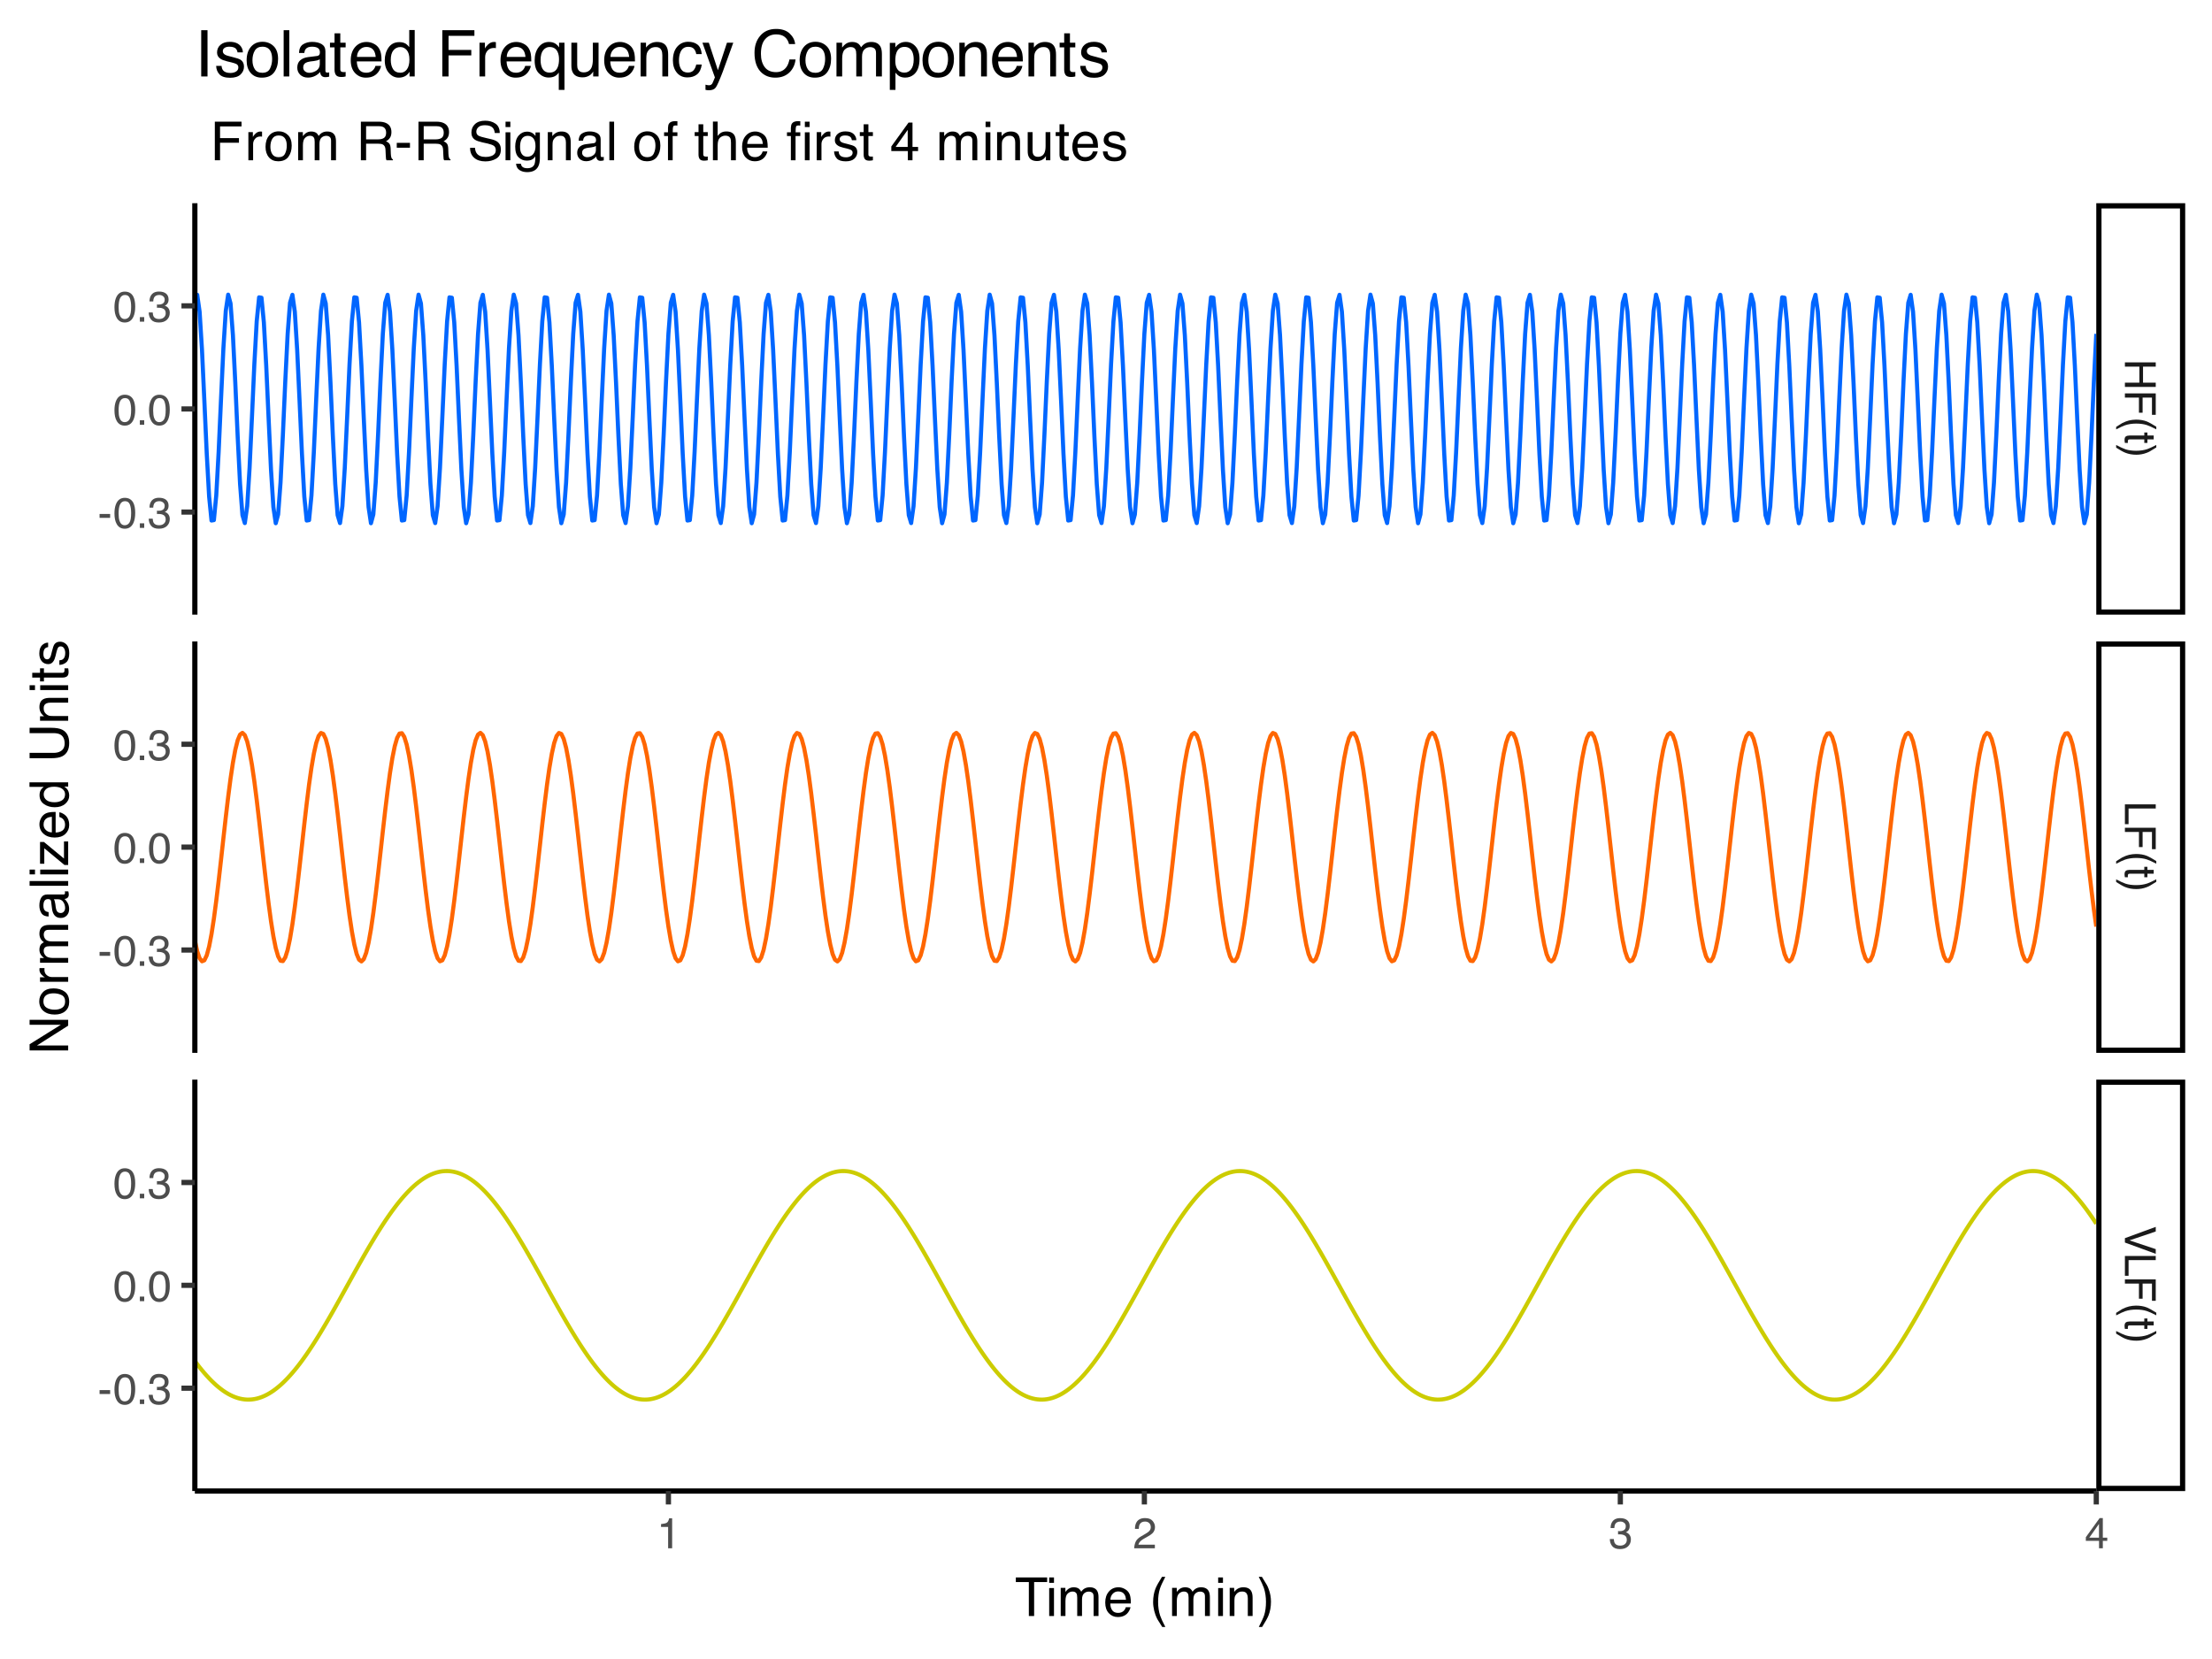 <?xml version="1.0" encoding="UTF-8"?>
<svg xmlns="http://www.w3.org/2000/svg" xmlns:xlink="http://www.w3.org/1999/xlink" width="576" height="432" viewBox="0 0 576 432">
<defs>
<g>
<g id="glyph-0-0">
<path d="M 0 0.359 L 8.031 0.359 L 8.031 6.734 L 0 6.734 Z M 1 5.734 L 7.031 5.734 L 7.031 1.375 L 1 1.375 Z M 1 5.734 "/>
</g>
<g id="glyph-0-1">
<path d="M 8.031 0.875 L 8.031 1.984 L 4.719 1.984 L 4.719 6.156 L 8.031 6.156 L 8.031 7.266 L 0 7.266 L 0 6.156 L 3.766 6.156 L 3.766 1.984 L 0 1.984 L 0 0.875 Z M 8.031 0.875 "/>
</g>
<g id="glyph-0-2">
<path d="M 8.031 0.953 L 8.031 6.531 L 7.047 6.531 L 7.047 2.047 L 4.609 2.047 L 4.609 5.984 L 3.656 5.984 L 3.656 2.047 L 0 2.047 L 0 0.953 Z M 8.031 0.953 "/>
</g>
<g id="glyph-0-3">
<path d="M 8.172 3.312 C 7.055 2.738 6.238 2.367 5.719 2.203 C 4.914 1.941 3.988 1.812 2.938 1.812 C 1.883 1.812 0.922 1.957 0.047 2.25 C -0.492 2.438 -1.27 2.797 -2.281 3.328 L -2.281 2.672 C -1.457 2.141 -0.926 1.805 -0.688 1.672 C -0.457 1.547 -0.148 1.41 0.234 1.266 C 0.773 1.055 1.352 0.914 1.969 0.844 C 2.281 0.801 2.582 0.781 2.875 0.781 C 3.957 0.781 4.922 0.945 5.766 1.281 C 6.297 1.5 7.098 1.945 8.172 2.625 Z M 8.172 3.312 "/>
</g>
<g id="glyph-0-4">
<path d="M 7.5 0.922 L 7.5 1.922 L 5.859 1.922 L 5.859 2.844 L 5.047 2.844 L 5.047 1.922 L 1.234 1.922 C 1.023 1.922 0.891 1.988 0.828 2.125 C 0.785 2.195 0.766 2.32 0.766 2.5 C 0.766 2.551 0.766 2.602 0.766 2.656 C 0.766 2.707 0.77 2.77 0.781 2.844 L 0 2.844 C -0.031 2.738 -0.051 2.625 -0.062 2.5 C -0.082 2.375 -0.094 2.238 -0.094 2.094 C -0.094 1.633 0.02 1.32 0.25 1.156 C 0.488 1 0.797 0.922 1.172 0.922 L 5.047 0.922 L 5.047 0.125 L 5.859 0.125 L 5.859 0.922 Z M 7.5 0.922 "/>
</g>
<g id="glyph-0-5">
<path d="M -2.281 0.391 C -1.156 0.973 -0.332 1.348 0.188 1.516 C 0.969 1.766 1.883 1.891 2.938 1.891 C 4 1.891 4.969 1.742 5.844 1.453 C 6.375 1.266 7.148 0.906 8.172 0.375 L 8.172 1.031 C 7.273 1.594 6.719 1.93 6.5 2.047 C 6.289 2.172 6.004 2.301 5.641 2.438 C 5.18 2.613 4.727 2.738 4.281 2.812 C 3.844 2.883 3.414 2.922 3 2.922 C 1.926 2.922 0.961 2.75 0.109 2.406 C -0.43 2.195 -1.227 1.754 -2.281 1.078 Z M -2.281 0.391 "/>
</g>
<g id="glyph-0-6">
<path d="M 8.031 0.859 L 8.031 1.938 L 0.953 1.938 L 0.953 6.016 L 0 6.016 L 0 0.859 Z M 8.031 0.859 "/>
</g>
<g id="glyph-0-7">
<path d="M 8.031 1.484 L 1.188 3.797 L 8.031 6.078 L 8.031 7.297 L 0 4.359 L 0 3.219 L 8.031 0.281 Z M 8.031 1.484 "/>
</g>
<g id="glyph-1-0">
<path d="M 0.359 0 L 0.359 -8.031 L 6.734 -8.031 L 6.734 0 Z M 5.734 -1 L 5.734 -7.031 L 1.375 -7.031 L 1.375 -1 Z M 5.734 -1 "/>
</g>
<g id="glyph-1-1">
<path d="M 1.078 -5.547 L 1.078 -6.297 C 1.785 -6.367 2.281 -6.484 2.562 -6.641 C 2.844 -6.805 3.051 -7.191 3.188 -7.797 L 3.969 -7.797 L 3.969 0 L 2.922 0 L 2.922 -5.547 Z M 1.078 -5.547 "/>
</g>
<g id="glyph-1-2">
<path d="M 0.344 0 C 0.383 -0.676 0.523 -1.266 0.766 -1.766 C 1.004 -2.266 1.477 -2.719 2.188 -3.125 L 3.234 -3.734 C 3.703 -4.004 4.035 -4.238 4.234 -4.438 C 4.523 -4.738 4.672 -5.082 4.672 -5.469 C 4.672 -5.926 4.535 -6.285 4.266 -6.547 C 3.992 -6.816 3.629 -6.953 3.172 -6.953 C 2.492 -6.953 2.023 -6.695 1.766 -6.188 C 1.629 -5.914 1.555 -5.535 1.547 -5.047 L 0.547 -5.047 C 0.555 -5.734 0.68 -6.289 0.922 -6.719 C 1.348 -7.477 2.098 -7.859 3.172 -7.859 C 4.078 -7.859 4.734 -7.613 5.141 -7.125 C 5.555 -6.645 5.766 -6.109 5.766 -5.516 C 5.766 -4.891 5.547 -4.352 5.109 -3.906 C 4.848 -3.645 4.391 -3.332 3.734 -2.969 L 2.984 -2.547 C 2.617 -2.348 2.336 -2.16 2.141 -1.984 C 1.773 -1.672 1.547 -1.32 1.453 -0.938 L 5.734 -0.938 L 5.734 0 Z M 0.344 0 "/>
</g>
<g id="glyph-1-3">
<path d="M 2.906 0.219 C 1.977 0.219 1.305 -0.035 0.891 -0.547 C 0.473 -1.055 0.266 -1.676 0.266 -2.406 L 1.297 -2.406 C 1.336 -1.895 1.43 -1.523 1.578 -1.297 C 1.836 -0.891 2.301 -0.688 2.969 -0.688 C 3.477 -0.688 3.891 -0.82 4.203 -1.094 C 4.523 -1.375 4.688 -1.734 4.688 -2.172 C 4.688 -2.711 4.52 -3.086 4.188 -3.297 C 3.852 -3.516 3.395 -3.625 2.812 -3.625 C 2.75 -3.625 2.68 -3.625 2.609 -3.625 C 2.547 -3.625 2.477 -3.617 2.406 -3.609 L 2.406 -4.484 C 2.508 -4.473 2.594 -4.461 2.656 -4.453 C 2.727 -4.453 2.805 -4.453 2.891 -4.453 C 3.254 -4.453 3.555 -4.516 3.797 -4.641 C 4.211 -4.836 4.422 -5.203 4.422 -5.734 C 4.422 -6.117 4.281 -6.414 4 -6.625 C 3.727 -6.844 3.406 -6.953 3.031 -6.953 C 2.375 -6.953 1.922 -6.734 1.672 -6.297 C 1.535 -6.055 1.457 -5.711 1.438 -5.266 L 0.469 -5.266 C 0.469 -5.848 0.582 -6.344 0.812 -6.75 C 1.219 -7.477 1.926 -7.844 2.938 -7.844 C 3.727 -7.844 4.344 -7.664 4.781 -7.312 C 5.219 -6.957 5.438 -6.441 5.438 -5.766 C 5.438 -5.285 5.305 -4.895 5.047 -4.594 C 4.891 -4.406 4.688 -4.258 4.438 -4.156 C 4.844 -4.039 5.16 -3.82 5.391 -3.5 C 5.629 -3.176 5.75 -2.781 5.75 -2.312 C 5.75 -1.57 5.5 -0.961 5 -0.484 C 4.508 -0.016 3.812 0.219 2.906 0.219 Z M 2.906 0.219 "/>
</g>
<g id="glyph-1-4">
<path d="M 3.703 -2.766 L 3.703 -6.328 L 1.188 -2.766 Z M 3.719 0 L 3.719 -1.922 L 0.281 -1.922 L 0.281 -2.875 L 3.875 -7.859 L 4.703 -7.859 L 4.703 -2.766 L 5.859 -2.766 L 5.859 -1.922 L 4.703 -1.922 L 4.703 0 Z M 3.719 0 "/>
</g>
<g id="glyph-1-5">
<path d="M 0.469 -3.625 L 3.219 -3.625 L 3.219 -2.609 L 0.469 -2.609 Z M 0.469 -3.625 "/>
</g>
<g id="glyph-1-6">
<path d="M 3.031 -7.828 C 4.039 -7.828 4.773 -7.41 5.234 -6.578 C 5.578 -5.93 5.75 -5.047 5.75 -3.922 C 5.75 -2.859 5.594 -1.977 5.281 -1.281 C 4.82 -0.281 4.07 0.219 3.031 0.219 C 2.082 0.219 1.379 -0.191 0.922 -1.016 C 0.535 -1.691 0.344 -2.609 0.344 -3.766 C 0.344 -4.648 0.457 -5.41 0.688 -6.047 C 1.125 -7.234 1.906 -7.828 3.031 -7.828 Z M 3.016 -0.688 C 3.523 -0.688 3.93 -0.91 4.234 -1.359 C 4.535 -1.816 4.688 -2.66 4.688 -3.891 C 4.688 -4.773 4.578 -5.504 4.359 -6.078 C 4.141 -6.66 3.719 -6.953 3.094 -6.953 C 2.508 -6.953 2.082 -6.676 1.812 -6.125 C 1.551 -5.582 1.422 -4.781 1.422 -3.719 C 1.422 -2.914 1.504 -2.273 1.672 -1.797 C 1.93 -1.055 2.379 -0.688 3.016 -0.688 Z M 3.016 -0.688 "/>
</g>
<g id="glyph-1-7">
<path d="M 0.953 -1.188 L 2.094 -1.188 L 2.094 0 L 0.953 0 Z M 0.953 -1.188 "/>
</g>
<g id="glyph-2-0">
<path d="M 0.453 0 L 0.453 -10.047 L 8.422 -10.047 L 8.422 0 Z M 7.172 -1.266 L 7.172 -8.781 L 1.703 -8.781 L 1.703 -1.266 Z M 7.172 -1.266 "/>
</g>
<g id="glyph-2-1">
<path d="M 8.375 -10.047 L 8.375 -8.844 L 4.984 -8.844 L 4.984 0 L 3.609 0 L 3.609 -8.844 L 0.219 -8.844 L 0.219 -10.047 Z M 8.375 -10.047 "/>
</g>
<g id="glyph-2-2">
<path d="M 0.906 -7.281 L 2.156 -7.281 L 2.156 0 L 0.906 0 Z M 0.906 -10.047 L 2.156 -10.047 L 2.156 -8.641 L 0.906 -8.641 Z M 0.906 -10.047 "/>
</g>
<g id="glyph-2-3">
<path d="M 0.906 -7.328 L 2.125 -7.328 L 2.125 -6.281 C 2.414 -6.645 2.676 -6.906 2.906 -7.062 C 3.312 -7.344 3.773 -7.484 4.297 -7.484 C 4.879 -7.484 5.348 -7.344 5.703 -7.062 C 5.898 -6.895 6.082 -6.648 6.25 -6.328 C 6.52 -6.723 6.836 -7.016 7.203 -7.203 C 7.578 -7.391 7.992 -7.484 8.453 -7.484 C 9.441 -7.484 10.113 -7.129 10.469 -6.422 C 10.656 -6.035 10.75 -5.52 10.75 -4.875 L 10.75 0 L 9.469 0 L 9.469 -5.094 C 9.469 -5.57 9.348 -5.898 9.109 -6.078 C 8.867 -6.266 8.57 -6.359 8.219 -6.359 C 7.738 -6.359 7.32 -6.195 6.969 -5.875 C 6.625 -5.551 6.453 -5.016 6.453 -4.266 L 6.453 0 L 5.203 0 L 5.203 -4.781 C 5.203 -5.281 5.141 -5.641 5.016 -5.859 C 4.828 -6.203 4.477 -6.375 3.969 -6.375 C 3.508 -6.375 3.086 -6.191 2.703 -5.828 C 2.328 -5.473 2.141 -4.828 2.141 -3.891 L 2.141 0 L 0.906 0 Z M 0.906 -7.328 "/>
</g>
<g id="glyph-2-4">
<path d="M 3.953 -7.484 C 4.473 -7.484 4.973 -7.359 5.453 -7.109 C 5.941 -6.867 6.316 -6.555 6.578 -6.172 C 6.828 -5.805 6.988 -5.375 7.062 -4.875 C 7.133 -4.539 7.172 -4.004 7.172 -3.266 L 1.812 -3.266 C 1.832 -2.523 2.004 -1.93 2.328 -1.484 C 2.66 -1.035 3.172 -0.812 3.859 -0.812 C 4.504 -0.812 5.02 -1.02 5.406 -1.438 C 5.625 -1.688 5.773 -1.973 5.859 -2.297 L 7.078 -2.297 C 7.047 -2.023 6.938 -1.723 6.75 -1.391 C 6.57 -1.066 6.375 -0.801 6.156 -0.594 C 5.781 -0.227 5.316 0.02 4.766 0.156 C 4.473 0.227 4.141 0.266 3.766 0.266 C 2.848 0.266 2.07 -0.066 1.438 -0.734 C 0.812 -1.398 0.5 -2.328 0.5 -3.516 C 0.5 -4.691 0.816 -5.645 1.453 -6.375 C 2.086 -7.113 2.922 -7.484 3.953 -7.484 Z M 5.906 -4.25 C 5.863 -4.781 5.75 -5.207 5.562 -5.531 C 5.227 -6.113 4.664 -6.406 3.875 -6.406 C 3.312 -6.406 2.836 -6.203 2.453 -5.797 C 2.066 -5.391 1.863 -4.875 1.844 -4.25 Z M 3.828 -7.5 Z M 3.828 -7.5 "/>
</g>
<g id="glyph-2-5">
</g>
<g id="glyph-2-6">
<path d="M 4.141 -10.203 C 3.422 -8.816 2.957 -7.797 2.75 -7.141 C 2.426 -6.141 2.266 -4.984 2.266 -3.672 C 2.266 -2.359 2.445 -1.156 2.812 -0.062 C 3.039 0.613 3.488 1.586 4.156 2.859 L 3.344 2.859 C 2.676 1.816 2.258 1.148 2.094 0.859 C 1.938 0.578 1.766 0.191 1.578 -0.297 C 1.328 -0.973 1.148 -1.695 1.047 -2.469 C 0.992 -2.863 0.969 -3.238 0.969 -3.594 C 0.969 -4.945 1.18 -6.148 1.609 -7.203 C 1.879 -7.867 2.438 -8.867 3.281 -10.203 Z M 4.141 -10.203 "/>
</g>
<g id="glyph-2-7">
<path d="M 0.906 -7.328 L 2.078 -7.328 L 2.078 -6.281 C 2.422 -6.707 2.785 -7.016 3.172 -7.203 C 3.555 -7.391 3.988 -7.484 4.469 -7.484 C 5.5 -7.484 6.195 -7.125 6.562 -6.406 C 6.77 -6 6.875 -5.43 6.875 -4.703 L 6.875 0 L 5.625 0 L 5.625 -4.609 C 5.625 -5.055 5.555 -5.414 5.422 -5.688 C 5.203 -6.145 4.805 -6.375 4.234 -6.375 C 3.941 -6.375 3.703 -6.348 3.516 -6.297 C 3.18 -6.191 2.883 -5.988 2.625 -5.688 C 2.414 -5.445 2.281 -5.195 2.219 -4.938 C 2.164 -4.676 2.141 -4.305 2.141 -3.828 L 2.141 0 L 0.906 0 Z M 3.797 -7.5 Z M 3.797 -7.5 "/>
</g>
<g id="glyph-2-8">
<path d="M 0.484 2.859 C 1.211 1.441 1.68 0.41 1.891 -0.234 C 2.203 -1.211 2.359 -2.359 2.359 -3.672 C 2.359 -4.992 2.176 -6.203 1.812 -7.297 C 1.582 -7.973 1.133 -8.941 0.469 -10.203 L 1.297 -10.203 C 1.992 -9.086 2.414 -8.395 2.562 -8.125 C 2.719 -7.863 2.879 -7.504 3.047 -7.047 C 3.266 -6.473 3.422 -5.91 3.516 -5.359 C 3.609 -4.805 3.656 -4.27 3.656 -3.75 C 3.656 -2.406 3.441 -1.203 3.016 -0.141 C 2.742 0.535 2.188 1.535 1.344 2.859 Z M 0.484 2.859 "/>
</g>
<g id="glyph-2-9">
<path d="M 1.203 -10.047 L 8.156 -10.047 L 8.156 -8.812 L 2.562 -8.812 L 2.562 -5.766 L 7.484 -5.766 L 7.484 -4.562 L 2.562 -4.562 L 2.562 0 L 1.203 0 Z M 1.203 -10.047 "/>
</g>
<g id="glyph-2-10">
<path d="M 0.938 -7.328 L 2.109 -7.328 L 2.109 -6.062 C 2.203 -6.301 2.438 -6.598 2.812 -6.953 C 3.188 -7.305 3.617 -7.484 4.109 -7.484 C 4.129 -7.484 4.164 -7.477 4.219 -7.469 C 4.27 -7.469 4.363 -7.461 4.5 -7.453 L 4.5 -6.156 C 4.426 -6.164 4.359 -6.172 4.297 -6.172 C 4.234 -6.18 4.164 -6.188 4.094 -6.188 C 3.477 -6.188 3.004 -5.984 2.672 -5.578 C 2.336 -5.18 2.172 -4.727 2.172 -4.219 L 2.172 0 L 0.938 0 Z M 0.938 -7.328 "/>
</g>
<g id="glyph-2-11">
<path d="M 3.812 -0.797 C 4.625 -0.797 5.18 -1.102 5.484 -1.719 C 5.785 -2.332 5.938 -3.02 5.938 -3.781 C 5.938 -4.469 5.828 -5.023 5.609 -5.453 C 5.266 -6.117 4.672 -6.453 3.828 -6.453 C 3.066 -6.453 2.516 -6.164 2.172 -5.594 C 1.836 -5.02 1.672 -4.328 1.672 -3.516 C 1.672 -2.742 1.836 -2.098 2.172 -1.578 C 2.516 -1.055 3.062 -0.797 3.812 -0.797 Z M 3.859 -7.531 C 4.797 -7.531 5.586 -7.211 6.234 -6.578 C 6.891 -5.953 7.219 -5.031 7.219 -3.812 C 7.219 -2.633 6.93 -1.66 6.359 -0.891 C 5.785 -0.117 4.895 0.266 3.688 0.266 C 2.688 0.266 1.891 -0.07 1.297 -0.75 C 0.703 -1.438 0.406 -2.352 0.406 -3.5 C 0.406 -4.727 0.719 -5.707 1.344 -6.438 C 1.969 -7.164 2.805 -7.531 3.859 -7.531 Z M 3.812 -7.5 Z M 3.812 -7.5 "/>
</g>
<g id="glyph-2-12">
<path d="M 5.734 -5.438 C 6.367 -5.438 6.875 -5.562 7.25 -5.812 C 7.625 -6.07 7.812 -6.535 7.812 -7.203 C 7.812 -7.922 7.551 -8.41 7.031 -8.672 C 6.75 -8.805 6.375 -8.875 5.906 -8.875 L 2.594 -8.875 L 2.594 -5.438 Z M 1.234 -10.047 L 5.875 -10.047 C 6.645 -10.047 7.273 -9.93 7.766 -9.703 C 8.711 -9.273 9.188 -8.484 9.188 -7.328 C 9.188 -6.734 9.062 -6.242 8.812 -5.859 C 8.562 -5.473 8.211 -5.164 7.766 -4.938 C 8.16 -4.781 8.457 -4.57 8.656 -4.312 C 8.852 -4.051 8.961 -3.629 8.984 -3.047 L 9.031 -1.703 C 9.051 -1.316 9.086 -1.031 9.141 -0.844 C 9.211 -0.52 9.359 -0.312 9.578 -0.219 L 9.578 0 L 7.906 0 C 7.852 -0.082 7.812 -0.191 7.781 -0.328 C 7.758 -0.473 7.738 -0.738 7.719 -1.125 L 7.641 -2.797 C 7.609 -3.453 7.363 -3.895 6.906 -4.125 C 6.645 -4.25 6.238 -4.312 5.688 -4.312 L 2.594 -4.312 L 2.594 0 L 1.234 0 Z M 1.234 -10.047 "/>
</g>
<g id="glyph-2-13">
<path d="M 0.578 -4.531 L 4.016 -4.531 L 4.016 -3.266 L 0.578 -3.266 Z M 0.578 -4.531 "/>
</g>
<g id="glyph-2-14">
<path d="M 1.953 -3.234 C 1.984 -2.672 2.117 -2.211 2.359 -1.859 C 2.805 -1.191 3.602 -0.859 4.75 -0.859 C 5.258 -0.859 5.723 -0.93 6.141 -1.078 C 6.953 -1.359 7.359 -1.863 7.359 -2.594 C 7.359 -3.133 7.188 -3.523 6.844 -3.766 C 6.5 -3.992 5.957 -4.191 5.219 -4.359 L 3.859 -4.656 C 2.961 -4.863 2.332 -5.086 1.969 -5.328 C 1.332 -5.742 1.016 -6.367 1.016 -7.203 C 1.016 -8.109 1.328 -8.848 1.953 -9.422 C 2.578 -10.004 3.457 -10.297 4.594 -10.297 C 5.656 -10.297 6.551 -10.039 7.281 -9.531 C 8.02 -9.02 8.391 -8.207 8.391 -7.094 L 7.109 -7.094 C 7.035 -7.633 6.891 -8.047 6.672 -8.328 C 6.254 -8.859 5.551 -9.125 4.562 -9.125 C 3.758 -9.125 3.18 -8.953 2.828 -8.609 C 2.473 -8.273 2.297 -7.883 2.297 -7.438 C 2.297 -6.945 2.504 -6.586 2.922 -6.359 C 3.191 -6.211 3.801 -6.031 4.75 -5.812 L 6.156 -5.484 C 6.832 -5.328 7.352 -5.117 7.719 -4.859 C 8.363 -4.391 8.688 -3.707 8.688 -2.812 C 8.688 -1.695 8.281 -0.898 7.469 -0.422 C 6.656 0.055 5.719 0.297 4.656 0.297 C 3.406 0.297 2.426 -0.02 1.719 -0.656 C 1.008 -1.289 0.66 -2.148 0.672 -3.234 Z M 4.703 -10.312 Z M 4.703 -10.312 "/>
</g>
<g id="glyph-2-15">
<path d="M 3.484 -7.453 C 4.055 -7.453 4.555 -7.312 4.984 -7.031 C 5.223 -6.863 5.461 -6.629 5.703 -6.328 L 5.703 -7.25 L 6.844 -7.25 L 6.844 -0.594 C 6.844 0.332 6.703 1.066 6.422 1.609 C 5.91 2.598 4.945 3.094 3.531 3.094 C 2.75 3.094 2.086 2.914 1.547 2.562 C 1.004 2.207 0.703 1.656 0.641 0.906 L 1.891 0.906 C 1.953 1.238 2.07 1.492 2.25 1.672 C 2.531 1.941 2.969 2.078 3.562 2.078 C 4.508 2.078 5.129 1.742 5.422 1.078 C 5.586 0.691 5.664 -0.004 5.656 -1.016 C 5.406 -0.641 5.109 -0.359 4.766 -0.172 C 4.422 0.004 3.961 0.094 3.391 0.094 C 2.598 0.094 1.906 -0.188 1.312 -0.75 C 0.719 -1.312 0.422 -2.242 0.422 -3.547 C 0.422 -4.773 0.719 -5.734 1.312 -6.422 C 1.914 -7.109 2.641 -7.453 3.484 -7.453 Z M 5.703 -3.688 C 5.703 -4.594 5.516 -5.266 5.141 -5.703 C 4.766 -6.141 4.289 -6.359 3.719 -6.359 C 2.844 -6.359 2.25 -5.953 1.938 -5.141 C 1.77 -4.711 1.688 -4.148 1.688 -3.453 C 1.688 -2.617 1.852 -1.988 2.188 -1.562 C 2.52 -1.133 2.969 -0.922 3.531 -0.922 C 4.414 -0.922 5.039 -1.316 5.406 -2.109 C 5.602 -2.566 5.703 -3.094 5.703 -3.688 Z M 3.625 -7.5 Z M 3.625 -7.5 "/>
</g>
<g id="glyph-2-16">
<path d="M 1.844 -1.953 C 1.844 -1.598 1.973 -1.316 2.234 -1.109 C 2.492 -0.898 2.801 -0.797 3.156 -0.797 C 3.594 -0.797 4.016 -0.895 4.422 -1.094 C 5.098 -1.426 5.438 -1.973 5.438 -2.734 L 5.438 -3.719 C 5.289 -3.625 5.098 -3.547 4.859 -3.484 C 4.617 -3.422 4.383 -3.375 4.156 -3.344 L 3.422 -3.25 C 2.973 -3.195 2.633 -3.102 2.406 -2.969 C 2.031 -2.758 1.844 -2.422 1.844 -1.953 Z M 4.828 -4.438 C 5.109 -4.469 5.297 -4.586 5.391 -4.797 C 5.441 -4.898 5.469 -5.055 5.469 -5.266 C 5.469 -5.68 5.316 -5.984 5.016 -6.172 C 4.723 -6.359 4.301 -6.453 3.75 -6.453 C 3.102 -6.453 2.645 -6.281 2.375 -5.938 C 2.227 -5.75 2.129 -5.469 2.078 -5.094 L 0.938 -5.094 C 0.957 -5.988 1.25 -6.613 1.812 -6.969 C 2.375 -7.32 3.031 -7.5 3.781 -7.5 C 4.633 -7.5 5.332 -7.332 5.875 -7 C 6.406 -6.676 6.672 -6.164 6.672 -5.469 L 6.672 -1.266 C 6.672 -1.129 6.695 -1.02 6.75 -0.938 C 6.801 -0.863 6.91 -0.828 7.078 -0.828 C 7.141 -0.828 7.203 -0.832 7.266 -0.844 C 7.336 -0.852 7.41 -0.863 7.484 -0.875 L 7.484 0.031 C 7.297 0.082 7.148 0.113 7.047 0.125 C 6.941 0.145 6.805 0.156 6.641 0.156 C 6.211 0.156 5.906 0.004 5.719 -0.297 C 5.613 -0.453 5.539 -0.676 5.5 -0.969 C 5.25 -0.645 4.891 -0.359 4.422 -0.109 C 3.953 0.129 3.438 0.25 2.875 0.25 C 2.195 0.25 1.641 0.043 1.203 -0.359 C 0.773 -0.773 0.562 -1.297 0.562 -1.922 C 0.562 -2.598 0.77 -3.125 1.188 -3.5 C 1.613 -3.875 2.172 -4.102 2.859 -4.188 Z M 3.812 -7.5 Z M 3.812 -7.5 "/>
</g>
<g id="glyph-2-17">
<path d="M 0.938 -10.047 L 2.172 -10.047 L 2.172 0 L 0.938 0 Z M 0.938 -10.047 "/>
</g>
<g id="glyph-2-18">
<path d="M 1.203 -8.438 C 1.223 -8.945 1.316 -9.32 1.484 -9.562 C 1.766 -9.977 2.316 -10.188 3.141 -10.188 C 3.211 -10.188 3.289 -10.18 3.375 -10.172 C 3.457 -10.172 3.551 -10.164 3.656 -10.156 L 3.656 -9.031 C 3.531 -9.039 3.438 -9.047 3.375 -9.047 C 3.32 -9.055 3.27 -9.062 3.219 -9.062 C 2.844 -9.062 2.617 -8.961 2.547 -8.766 C 2.473 -8.578 2.438 -8.082 2.438 -7.281 L 3.656 -7.281 L 3.656 -6.312 L 2.422 -6.312 L 2.422 0 L 1.203 0 L 1.203 -6.312 L 0.188 -6.312 L 0.188 -7.281 L 1.203 -7.281 Z M 1.203 -8.438 "/>
</g>
<g id="glyph-2-19">
<path d="M 1.156 -9.359 L 2.391 -9.359 L 2.391 -7.328 L 3.562 -7.328 L 3.562 -6.312 L 2.391 -6.312 L 2.391 -1.531 C 2.391 -1.281 2.477 -1.113 2.656 -1.031 C 2.75 -0.977 2.906 -0.953 3.125 -0.953 C 3.188 -0.953 3.25 -0.953 3.312 -0.953 C 3.383 -0.953 3.469 -0.957 3.562 -0.969 L 3.562 0 C 3.414 0.039 3.266 0.066 3.109 0.078 C 2.961 0.098 2.801 0.109 2.625 0.109 C 2.051 0.109 1.66 -0.035 1.453 -0.328 C 1.254 -0.617 1.156 -1 1.156 -1.469 L 1.156 -6.312 L 0.156 -6.312 L 0.156 -7.328 L 1.156 -7.328 Z M 1.156 -9.359 "/>
</g>
<g id="glyph-2-20">
<path d="M 0.906 -10.078 L 2.141 -10.078 L 2.141 -6.328 C 2.43 -6.703 2.691 -6.961 2.922 -7.109 C 3.316 -7.367 3.812 -7.5 4.406 -7.5 C 5.469 -7.5 6.188 -7.129 6.562 -6.391 C 6.77 -5.984 6.875 -5.422 6.875 -4.703 L 6.875 0 L 5.609 0 L 5.609 -4.609 C 5.609 -5.148 5.539 -5.547 5.406 -5.797 C 5.176 -6.203 4.754 -6.406 4.141 -6.406 C 3.629 -6.406 3.164 -6.227 2.75 -5.875 C 2.344 -5.52 2.141 -4.859 2.141 -3.891 L 2.141 0 L 0.906 0 Z M 0.906 -10.078 "/>
</g>
<g id="glyph-2-21">
<path d="M 1.203 -8.438 C 1.223 -8.945 1.316 -9.32 1.484 -9.562 C 1.766 -9.977 2.316 -10.188 3.141 -10.188 C 3.211 -10.188 3.289 -10.18 3.375 -10.172 C 3.457 -10.172 3.551 -10.164 3.656 -10.156 L 3.656 -9.031 C 3.531 -9.039 3.438 -9.047 3.375 -9.047 C 3.32 -9.055 3.27 -9.062 3.219 -9.062 C 2.844 -9.062 2.617 -8.961 2.547 -8.766 C 2.473 -8.578 2.438 -8.082 2.438 -7.281 L 3.656 -7.281 L 3.656 -6.312 L 2.422 -6.312 L 2.422 0 L 1.203 0 L 1.203 -6.312 L 0.188 -6.312 L 0.188 -7.281 L 1.203 -7.281 Z M 4.844 -8.641 L 4.844 -10.047 L 6.078 -10.047 L 6.078 -8.641 Z M 4.844 -7.281 L 6.078 -7.281 L 6.078 0 L 4.844 0 Z M 4.844 -7.281 "/>
</g>
<g id="glyph-2-22">
<path d="M 1.641 -2.297 C 1.672 -1.891 1.77 -1.578 1.938 -1.359 C 2.25 -0.961 2.789 -0.766 3.562 -0.766 C 4.008 -0.766 4.406 -0.863 4.75 -1.062 C 5.102 -1.258 5.281 -1.562 5.281 -1.969 C 5.281 -2.289 5.141 -2.531 4.859 -2.688 C 4.68 -2.789 4.332 -2.91 3.812 -3.047 L 2.828 -3.281 C 2.203 -3.438 1.742 -3.613 1.453 -3.812 C 0.922 -4.145 0.656 -4.602 0.656 -5.188 C 0.656 -5.883 0.906 -6.445 1.406 -6.875 C 1.906 -7.301 2.578 -7.516 3.422 -7.516 C 4.523 -7.516 5.316 -7.191 5.797 -6.547 C 6.109 -6.129 6.258 -5.688 6.25 -5.219 L 5.094 -5.219 C 5.062 -5.5 4.961 -5.75 4.797 -5.969 C 4.516 -6.289 4.023 -6.453 3.328 -6.453 C 2.859 -6.453 2.504 -6.363 2.266 -6.188 C 2.023 -6.008 1.906 -5.773 1.906 -5.484 C 1.906 -5.172 2.062 -4.914 2.375 -4.719 C 2.562 -4.602 2.832 -4.504 3.188 -4.422 L 4 -4.219 C 4.883 -4.008 5.477 -3.805 5.781 -3.609 C 6.258 -3.285 6.5 -2.789 6.5 -2.125 C 6.5 -1.469 6.25 -0.898 5.75 -0.422 C 5.258 0.043 4.508 0.281 3.5 0.281 C 2.406 0.281 1.629 0.035 1.172 -0.453 C 0.723 -0.953 0.484 -1.566 0.453 -2.297 Z M 3.453 -7.5 Z M 3.453 -7.5 "/>
</g>
<g id="glyph-2-23">
<path d="M 4.625 -3.469 L 4.625 -7.906 L 1.484 -3.469 Z M 4.656 0 L 4.656 -2.391 L 0.359 -2.391 L 0.359 -3.594 L 4.844 -9.812 L 5.875 -9.812 L 5.875 -3.469 L 7.328 -3.469 L 7.328 -2.391 L 5.875 -2.391 L 5.875 0 Z M 4.656 0 "/>
</g>
<g id="glyph-2-24">
<path d="M 2.141 -7.328 L 2.141 -2.469 C 2.141 -2.094 2.195 -1.785 2.312 -1.547 C 2.531 -1.109 2.938 -0.891 3.531 -0.891 C 4.383 -0.891 4.969 -1.27 5.281 -2.031 C 5.445 -2.445 5.531 -3.008 5.531 -3.719 L 5.531 -7.328 L 6.766 -7.328 L 6.766 0 L 5.609 0 L 5.625 -1.078 C 5.457 -0.797 5.258 -0.562 5.031 -0.375 C 4.562 0.008 3.988 0.203 3.312 0.203 C 2.27 0.203 1.562 -0.145 1.188 -0.844 C 0.977 -1.219 0.875 -1.719 0.875 -2.344 L 0.875 -7.328 Z M 3.828 -7.5 Z M 3.828 -7.5 "/>
</g>
<g id="glyph-3-0">
<path d="M 0 -0.453 L -10.047 -0.453 L -10.047 -8.422 L 0 -8.422 Z M -1.266 -7.172 L -8.781 -7.172 L -8.781 -1.703 L -1.266 -1.703 Z M -1.266 -7.172 "/>
</g>
<g id="glyph-3-1">
<path d="M -10.047 -1.062 L -10.047 -2.672 L -1.906 -7.75 L -10.047 -7.75 L -10.047 -9.031 L 0 -9.031 L 0 -7.516 L -8.125 -2.359 L 0 -2.359 L 0 -1.062 Z M -10.047 -4.969 Z M -10.047 -4.969 "/>
</g>
<g id="glyph-3-2">
<path d="M -0.797 -3.812 C -0.797 -4.625 -1.102 -5.18 -1.719 -5.484 C -2.332 -5.785 -3.02 -5.938 -3.781 -5.938 C -4.469 -5.938 -5.023 -5.828 -5.453 -5.609 C -6.117 -5.266 -6.453 -4.672 -6.453 -3.828 C -6.453 -3.066 -6.164 -2.516 -5.594 -2.172 C -5.02 -1.836 -4.328 -1.672 -3.516 -1.672 C -2.742 -1.672 -2.098 -1.836 -1.578 -2.172 C -1.055 -2.516 -0.797 -3.062 -0.797 -3.812 Z M -7.531 -3.859 C -7.531 -4.797 -7.211 -5.586 -6.578 -6.234 C -5.953 -6.891 -5.031 -7.219 -3.812 -7.219 C -2.633 -7.219 -1.66 -6.93 -0.891 -6.359 C -0.117 -5.785 0.266 -4.895 0.266 -3.688 C 0.266 -2.688 -0.07 -1.891 -0.75 -1.297 C -1.438 -0.703 -2.352 -0.406 -3.5 -0.406 C -4.727 -0.406 -5.707 -0.719 -6.438 -1.344 C -7.164 -1.969 -7.531 -2.805 -7.531 -3.859 Z M -7.5 -3.812 Z M -7.5 -3.812 "/>
</g>
<g id="glyph-3-3">
<path d="M -7.328 -0.938 L -7.328 -2.109 L -6.062 -2.109 C -6.301 -2.203 -6.598 -2.438 -6.953 -2.812 C -7.305 -3.188 -7.484 -3.617 -7.484 -4.109 C -7.484 -4.129 -7.477 -4.164 -7.469 -4.219 C -7.469 -4.27 -7.461 -4.363 -7.453 -4.5 L -6.156 -4.5 C -6.164 -4.426 -6.172 -4.359 -6.172 -4.297 C -6.18 -4.234 -6.188 -4.164 -6.188 -4.094 C -6.188 -3.477 -5.984 -3.004 -5.578 -2.672 C -5.18 -2.336 -4.727 -2.172 -4.219 -2.172 L 0 -2.172 L 0 -0.938 Z M -7.328 -0.938 "/>
</g>
<g id="glyph-3-4">
<path d="M -7.328 -0.906 L -7.328 -2.125 L -6.281 -2.125 C -6.645 -2.414 -6.906 -2.676 -7.062 -2.906 C -7.344 -3.312 -7.484 -3.773 -7.484 -4.297 C -7.484 -4.879 -7.344 -5.348 -7.062 -5.703 C -6.895 -5.898 -6.648 -6.082 -6.328 -6.25 C -6.723 -6.52 -7.016 -6.836 -7.203 -7.203 C -7.391 -7.578 -7.484 -7.992 -7.484 -8.453 C -7.484 -9.441 -7.129 -10.113 -6.422 -10.469 C -6.035 -10.656 -5.52 -10.75 -4.875 -10.75 L 0 -10.75 L 0 -9.469 L -5.094 -9.469 C -5.57 -9.469 -5.898 -9.348 -6.078 -9.109 C -6.266 -8.867 -6.359 -8.57 -6.359 -8.219 C -6.359 -7.738 -6.195 -7.32 -5.875 -6.969 C -5.551 -6.625 -5.016 -6.453 -4.266 -6.453 L 0 -6.453 L 0 -5.203 L -4.781 -5.203 C -5.281 -5.203 -5.641 -5.141 -5.859 -5.016 C -6.203 -4.828 -6.375 -4.477 -6.375 -3.969 C -6.375 -3.508 -6.191 -3.086 -5.828 -2.703 C -5.473 -2.328 -4.828 -2.141 -3.891 -2.141 L 0 -2.141 L 0 -0.906 Z M -7.328 -0.906 "/>
</g>
<g id="glyph-3-5">
<path d="M -1.953 -1.844 C -1.598 -1.844 -1.316 -1.973 -1.109 -2.234 C -0.898 -2.492 -0.797 -2.801 -0.797 -3.156 C -0.797 -3.594 -0.895 -4.016 -1.094 -4.422 C -1.426 -5.098 -1.973 -5.438 -2.734 -5.438 L -3.719 -5.438 C -3.625 -5.289 -3.547 -5.098 -3.484 -4.859 C -3.422 -4.617 -3.375 -4.383 -3.344 -4.156 L -3.25 -3.422 C -3.195 -2.973 -3.102 -2.633 -2.969 -2.406 C -2.758 -2.031 -2.422 -1.844 -1.953 -1.844 Z M -4.438 -4.828 C -4.469 -5.109 -4.586 -5.297 -4.797 -5.391 C -4.898 -5.441 -5.055 -5.469 -5.266 -5.469 C -5.68 -5.469 -5.984 -5.316 -6.172 -5.016 C -6.359 -4.723 -6.453 -4.301 -6.453 -3.75 C -6.453 -3.102 -6.281 -2.645 -5.938 -2.375 C -5.75 -2.227 -5.469 -2.129 -5.094 -2.078 L -5.094 -0.938 C -5.988 -0.957 -6.613 -1.25 -6.969 -1.812 C -7.32 -2.375 -7.5 -3.031 -7.5 -3.781 C -7.5 -4.633 -7.332 -5.332 -7 -5.875 C -6.676 -6.406 -6.164 -6.672 -5.469 -6.672 L -1.266 -6.672 C -1.129 -6.672 -1.02 -6.695 -0.938 -6.75 C -0.863 -6.801 -0.828 -6.91 -0.828 -7.078 C -0.828 -7.141 -0.832 -7.203 -0.844 -7.266 C -0.852 -7.336 -0.863 -7.41 -0.875 -7.484 L 0.031 -7.484 C 0.082 -7.297 0.113 -7.148 0.125 -7.047 C 0.145 -6.941 0.156 -6.805 0.156 -6.641 C 0.156 -6.211 0.004 -5.906 -0.297 -5.719 C -0.453 -5.613 -0.676 -5.539 -0.969 -5.5 C -0.645 -5.25 -0.359 -4.891 -0.109 -4.422 C 0.129 -3.953 0.25 -3.438 0.25 -2.875 C 0.25 -2.195 0.043 -1.641 -0.359 -1.203 C -0.773 -0.773 -1.297 -0.562 -1.922 -0.562 C -2.598 -0.562 -3.125 -0.77 -3.5 -1.188 C -3.875 -1.613 -4.102 -2.172 -4.188 -2.859 Z M -7.5 -3.812 Z M -7.5 -3.812 "/>
</g>
<g id="glyph-3-6">
<path d="M -10.047 -0.938 L -10.047 -2.172 L 0 -2.172 L 0 -0.938 Z M -10.047 -0.938 "/>
</g>
<g id="glyph-3-7">
<path d="M -7.281 -0.906 L -7.281 -2.156 L 0 -2.156 L 0 -0.906 Z M -10.047 -0.906 L -10.047 -2.156 L -8.641 -2.156 L -8.641 -0.906 Z M -10.047 -0.906 "/>
</g>
<g id="glyph-3-8">
<path d="M -0.969 -0.359 L -6.219 -4.703 L -6.219 -0.672 L -7.328 -0.672 L -7.328 -6.344 L -6.312 -6.344 L -1.094 -2.031 L -1.094 -6.484 L 0 -6.484 L 0 -0.359 Z M -7.5 -3.516 Z M -7.5 -3.516 "/>
</g>
<g id="glyph-3-9">
<path d="M -7.484 -3.953 C -7.484 -4.473 -7.359 -4.973 -7.109 -5.453 C -6.867 -5.941 -6.555 -6.316 -6.172 -6.578 C -5.805 -6.828 -5.375 -6.988 -4.875 -7.062 C -4.539 -7.133 -4.004 -7.172 -3.266 -7.172 L -3.266 -1.812 C -2.523 -1.832 -1.93 -2.004 -1.484 -2.328 C -1.035 -2.66 -0.812 -3.172 -0.812 -3.859 C -0.812 -4.504 -1.02 -5.02 -1.438 -5.406 C -1.688 -5.625 -1.973 -5.773 -2.297 -5.859 L -2.297 -7.078 C -2.023 -7.047 -1.723 -6.938 -1.391 -6.75 C -1.066 -6.57 -0.801 -6.375 -0.594 -6.156 C -0.227 -5.781 0.02 -5.316 0.156 -4.766 C 0.227 -4.473 0.266 -4.141 0.266 -3.766 C 0.266 -2.848 -0.066 -2.07 -0.734 -1.438 C -1.398 -0.812 -2.328 -0.5 -3.516 -0.5 C -4.691 -0.5 -5.645 -0.816 -6.375 -1.453 C -7.113 -2.086 -7.484 -2.922 -7.484 -3.953 Z M -4.25 -5.906 C -4.781 -5.863 -5.207 -5.75 -5.531 -5.562 C -6.113 -5.227 -6.406 -4.664 -6.406 -3.875 C -6.406 -3.312 -6.203 -2.836 -5.797 -2.453 C -5.391 -2.066 -4.875 -1.863 -4.25 -1.844 Z M -7.5 -3.828 Z M -7.5 -3.828 "/>
</g>
<g id="glyph-3-10">
<path d="M -3.578 -1.688 C -2.797 -1.688 -2.141 -1.852 -1.609 -2.188 C -1.078 -2.52 -0.812 -3.051 -0.812 -3.781 C -0.812 -4.352 -1.055 -4.82 -1.547 -5.188 C -2.035 -5.551 -2.738 -5.734 -3.656 -5.734 C -4.582 -5.734 -5.266 -5.539 -5.703 -5.156 C -6.148 -4.781 -6.375 -4.316 -6.375 -3.766 C -6.375 -3.148 -6.133 -2.648 -5.656 -2.266 C -5.188 -1.879 -4.492 -1.688 -3.578 -1.688 Z M -7.453 -3.531 C -7.453 -4.094 -7.332 -4.562 -7.094 -4.938 C -6.957 -5.156 -6.719 -5.406 -6.375 -5.688 L -10.078 -5.688 L -10.078 -6.875 L 0 -6.875 L 0 -5.766 L -1.016 -5.766 C -0.566 -5.473 -0.238 -5.129 -0.031 -4.734 C 0.164 -4.348 0.266 -3.898 0.266 -3.391 C 0.266 -2.578 -0.078 -1.875 -0.766 -1.281 C -1.453 -0.688 -2.363 -0.391 -3.5 -0.391 C -4.57 -0.391 -5.5 -0.66 -6.281 -1.203 C -7.062 -1.742 -7.453 -2.52 -7.453 -3.531 Z M -7.453 -3.531 "/>
</g>
<g id="glyph-3-11">
</g>
<g id="glyph-3-12">
<path d="M -10.047 -2.547 L -3.828 -2.547 C -3.098 -2.547 -2.492 -2.68 -2.016 -2.953 C -1.285 -3.359 -0.922 -4.039 -0.922 -5 C -0.922 -6.156 -1.316 -6.941 -2.109 -7.359 C -2.535 -7.578 -3.109 -7.688 -3.828 -7.688 L -10.047 -7.688 L -10.047 -9.078 L -4.406 -9.078 C -3.164 -9.078 -2.211 -8.91 -1.547 -8.578 C -0.336 -7.961 0.266 -6.805 0.266 -5.109 C 0.266 -3.422 -0.336 -2.27 -1.547 -1.656 C -2.211 -1.32 -3.164 -1.156 -4.406 -1.156 L -10.047 -1.156 Z M -10.047 -5.125 Z M -10.047 -5.125 "/>
</g>
<g id="glyph-3-13">
<path d="M -7.328 -0.906 L -7.328 -2.078 L -6.281 -2.078 C -6.707 -2.422 -7.016 -2.785 -7.203 -3.172 C -7.391 -3.555 -7.484 -3.988 -7.484 -4.469 C -7.484 -5.5 -7.125 -6.195 -6.406 -6.562 C -6 -6.77 -5.43 -6.875 -4.703 -6.875 L 0 -6.875 L 0 -5.625 L -4.609 -5.625 C -5.055 -5.625 -5.414 -5.555 -5.688 -5.422 C -6.145 -5.203 -6.375 -4.805 -6.375 -4.234 C -6.375 -3.941 -6.348 -3.703 -6.297 -3.516 C -6.191 -3.18 -5.988 -2.883 -5.688 -2.625 C -5.445 -2.414 -5.195 -2.281 -4.938 -2.219 C -4.676 -2.164 -4.305 -2.141 -3.828 -2.141 L 0 -2.141 L 0 -0.906 Z M -7.5 -3.797 Z M -7.5 -3.797 "/>
</g>
<g id="glyph-3-14">
<path d="M -9.359 -1.156 L -9.359 -2.391 L -7.328 -2.391 L -7.328 -3.562 L -6.312 -3.562 L -6.312 -2.391 L -1.531 -2.391 C -1.281 -2.391 -1.113 -2.477 -1.031 -2.656 C -0.977 -2.75 -0.953 -2.906 -0.953 -3.125 C -0.953 -3.188 -0.953 -3.25 -0.953 -3.312 C -0.953 -3.383 -0.957 -3.469 -0.969 -3.562 L 0 -3.562 C 0.039 -3.414 0.066 -3.266 0.078 -3.109 C 0.098 -2.961 0.109 -2.801 0.109 -2.625 C 0.109 -2.051 -0.035 -1.66 -0.328 -1.453 C -0.617 -1.254 -1 -1.156 -1.469 -1.156 L -6.312 -1.156 L -6.312 -0.156 L -7.328 -0.156 L -7.328 -1.156 Z M -9.359 -1.156 "/>
</g>
<g id="glyph-3-15">
<path d="M -2.297 -1.641 C -1.891 -1.672 -1.578 -1.77 -1.359 -1.938 C -0.961 -2.25 -0.766 -2.789 -0.766 -3.562 C -0.766 -4.008 -0.863 -4.406 -1.062 -4.75 C -1.258 -5.102 -1.562 -5.281 -1.969 -5.281 C -2.289 -5.281 -2.531 -5.141 -2.688 -4.859 C -2.789 -4.68 -2.91 -4.332 -3.047 -3.812 L -3.281 -2.828 C -3.438 -2.203 -3.613 -1.742 -3.812 -1.453 C -4.145 -0.922 -4.602 -0.656 -5.188 -0.656 C -5.883 -0.656 -6.445 -0.906 -6.875 -1.406 C -7.301 -1.906 -7.516 -2.578 -7.516 -3.422 C -7.516 -4.523 -7.191 -5.316 -6.547 -5.797 C -6.129 -6.109 -5.688 -6.258 -5.219 -6.25 L -5.219 -5.094 C -5.5 -5.062 -5.75 -4.961 -5.969 -4.797 C -6.289 -4.516 -6.453 -4.023 -6.453 -3.328 C -6.453 -2.859 -6.363 -2.504 -6.188 -2.266 C -6.008 -2.023 -5.773 -1.906 -5.484 -1.906 C -5.172 -1.906 -4.914 -2.062 -4.719 -2.375 C -4.602 -2.562 -4.504 -2.832 -4.422 -3.188 L -4.219 -4 C -4.008 -4.883 -3.805 -5.477 -3.609 -5.781 C -3.285 -6.258 -2.789 -6.5 -2.125 -6.5 C -1.469 -6.5 -0.898 -6.25 -0.422 -5.75 C 0.043 -5.258 0.281 -4.508 0.281 -3.5 C 0.281 -2.406 0.035 -1.629 -0.453 -1.172 C -0.953 -0.723 -1.566 -0.484 -2.297 -0.453 Z M -7.5 -3.453 Z M -7.5 -3.453 "/>
</g>
<g id="glyph-4-0">
<path d="M 0.547 0 L 0.547 -12.047 L 10.109 -12.047 L 10.109 0 Z M 8.594 -1.516 L 8.594 -10.531 L 2.047 -10.531 L 2.047 -1.516 Z M 8.594 -1.516 "/>
</g>
<g id="glyph-4-1">
<path d="M 1.656 -12.047 L 3.297 -12.047 L 3.297 0 L 1.656 0 Z M 1.656 -12.047 "/>
</g>
<g id="glyph-4-2">
<path d="M 1.953 -2.75 C 2.004 -2.258 2.129 -1.883 2.328 -1.625 C 2.703 -1.145 3.348 -0.906 4.266 -0.906 C 4.805 -0.906 5.285 -1.023 5.703 -1.266 C 6.117 -1.504 6.328 -1.875 6.328 -2.375 C 6.328 -2.75 6.16 -3.035 5.828 -3.234 C 5.617 -3.348 5.195 -3.488 4.562 -3.656 L 3.391 -3.938 C 2.641 -4.125 2.086 -4.332 1.734 -4.562 C 1.098 -4.969 0.781 -5.52 0.781 -6.219 C 0.781 -7.051 1.078 -7.723 1.672 -8.234 C 2.273 -8.754 3.082 -9.016 4.094 -9.016 C 5.414 -9.016 6.375 -8.625 6.969 -7.844 C 7.332 -7.352 7.508 -6.828 7.5 -6.266 L 6.109 -6.266 C 6.078 -6.598 5.957 -6.898 5.75 -7.172 C 5.406 -7.555 4.816 -7.75 3.984 -7.75 C 3.43 -7.75 3.008 -7.641 2.719 -7.422 C 2.426 -7.211 2.281 -6.93 2.281 -6.578 C 2.281 -6.203 2.473 -5.898 2.859 -5.672 C 3.078 -5.535 3.398 -5.414 3.828 -5.312 L 4.797 -5.062 C 5.859 -4.812 6.57 -4.566 6.938 -4.328 C 7.508 -3.941 7.797 -3.348 7.797 -2.547 C 7.797 -1.766 7.5 -1.086 6.906 -0.516 C 6.312 0.055 5.406 0.344 4.188 0.344 C 2.883 0.344 1.957 0.043 1.406 -0.547 C 0.863 -1.141 0.578 -1.875 0.547 -2.75 Z M 4.141 -9 Z M 4.141 -9 "/>
</g>
<g id="glyph-4-3">
<path d="M 4.562 -0.953 C 5.539 -0.953 6.211 -1.32 6.578 -2.062 C 6.941 -2.801 7.125 -3.625 7.125 -4.531 C 7.125 -5.352 6.992 -6.02 6.734 -6.531 C 6.316 -7.344 5.598 -7.75 4.578 -7.75 C 3.68 -7.75 3.023 -7.406 2.609 -6.719 C 2.203 -6.031 2 -5.195 2 -4.219 C 2 -3.289 2.203 -2.516 2.609 -1.891 C 3.023 -1.266 3.676 -0.953 4.562 -0.953 Z M 4.625 -9.031 C 5.758 -9.031 6.719 -8.656 7.5 -7.906 C 8.281 -7.156 8.672 -6.047 8.672 -4.578 C 8.672 -3.16 8.328 -1.988 7.641 -1.062 C 6.953 -0.145 5.879 0.312 4.422 0.312 C 3.211 0.312 2.254 -0.094 1.547 -0.906 C 0.836 -1.719 0.484 -2.816 0.484 -4.203 C 0.484 -5.672 0.859 -6.844 1.609 -7.719 C 2.359 -8.594 3.363 -9.031 4.625 -9.031 Z M 4.578 -9 Z M 4.578 -9 "/>
</g>
<g id="glyph-4-4">
<path d="M 1.125 -12.047 L 2.594 -12.047 L 2.594 0 L 1.125 0 Z M 1.125 -12.047 "/>
</g>
<g id="glyph-4-5">
<path d="M 2.219 -2.344 C 2.219 -1.914 2.375 -1.578 2.688 -1.328 C 3 -1.078 3.367 -0.953 3.797 -0.953 C 4.305 -0.953 4.805 -1.078 5.297 -1.328 C 6.117 -1.723 6.531 -2.375 6.531 -3.281 L 6.531 -4.469 C 6.352 -4.352 6.117 -4.254 5.828 -4.172 C 5.547 -4.098 5.27 -4.047 5 -4.016 L 4.094 -3.906 C 3.562 -3.832 3.16 -3.719 2.891 -3.562 C 2.441 -3.312 2.219 -2.906 2.219 -2.344 Z M 5.797 -5.328 C 6.129 -5.367 6.352 -5.508 6.469 -5.75 C 6.531 -5.883 6.562 -6.07 6.562 -6.312 C 6.562 -6.812 6.383 -7.176 6.031 -7.406 C 5.676 -7.633 5.164 -7.75 4.5 -7.75 C 3.727 -7.75 3.18 -7.539 2.859 -7.125 C 2.672 -6.895 2.551 -6.555 2.5 -6.109 L 1.125 -6.109 C 1.156 -7.18 1.504 -7.93 2.172 -8.359 C 2.848 -8.785 3.633 -9 4.531 -9 C 5.562 -9 6.398 -8.801 7.047 -8.406 C 7.68 -8.008 8 -7.395 8 -6.562 L 8 -1.516 C 8 -1.359 8.031 -1.234 8.094 -1.141 C 8.156 -1.047 8.289 -1 8.5 -1 C 8.562 -1 8.633 -1.004 8.719 -1.016 C 8.801 -1.023 8.891 -1.035 8.984 -1.047 L 8.984 0.047 C 8.754 0.109 8.578 0.145 8.453 0.156 C 8.336 0.176 8.176 0.188 7.969 0.188 C 7.457 0.188 7.086 0.004 6.859 -0.359 C 6.734 -0.547 6.648 -0.816 6.609 -1.172 C 6.305 -0.773 5.875 -0.43 5.312 -0.141 C 4.75 0.148 4.125 0.297 3.438 0.297 C 2.625 0.297 1.957 0.051 1.438 -0.438 C 0.926 -0.938 0.672 -1.555 0.672 -2.297 C 0.672 -3.117 0.926 -3.754 1.438 -4.203 C 1.945 -4.648 2.613 -4.926 3.438 -5.031 Z M 4.562 -9 Z M 4.562 -9 "/>
</g>
<g id="glyph-4-6">
<path d="M 1.375 -11.234 L 2.875 -11.234 L 2.875 -8.781 L 4.266 -8.781 L 4.266 -7.578 L 2.875 -7.578 L 2.875 -1.844 C 2.875 -1.539 2.977 -1.336 3.188 -1.234 C 3.301 -1.172 3.488 -1.141 3.75 -1.141 C 3.82 -1.141 3.898 -1.141 3.984 -1.141 C 4.066 -1.141 4.16 -1.148 4.266 -1.172 L 4.266 0 C 4.098 0.051 3.922 0.086 3.734 0.109 C 3.555 0.129 3.363 0.141 3.156 0.141 C 2.457 0.141 1.984 -0.035 1.734 -0.391 C 1.492 -0.742 1.375 -1.203 1.375 -1.766 L 1.375 -7.578 L 0.188 -7.578 L 0.188 -8.781 L 1.375 -8.781 Z M 1.375 -11.234 "/>
</g>
<g id="glyph-4-7">
<path d="M 4.734 -8.984 C 5.359 -8.984 5.961 -8.836 6.547 -8.547 C 7.141 -8.254 7.586 -7.875 7.891 -7.406 C 8.18 -6.957 8.379 -6.441 8.484 -5.859 C 8.566 -5.453 8.609 -4.805 8.609 -3.922 L 2.172 -3.922 C 2.203 -3.023 2.41 -2.305 2.797 -1.766 C 3.191 -1.234 3.805 -0.969 4.641 -0.969 C 5.41 -0.969 6.023 -1.223 6.484 -1.734 C 6.742 -2.023 6.926 -2.363 7.031 -2.75 L 8.484 -2.75 C 8.453 -2.426 8.328 -2.066 8.109 -1.672 C 7.891 -1.273 7.645 -0.953 7.375 -0.703 C 6.926 -0.266 6.375 0.031 5.719 0.188 C 5.363 0.27 4.961 0.312 4.516 0.312 C 3.422 0.312 2.492 -0.082 1.734 -0.875 C 0.973 -1.676 0.594 -2.789 0.594 -4.219 C 0.594 -5.633 0.973 -6.781 1.734 -7.656 C 2.504 -8.539 3.504 -8.984 4.734 -8.984 Z M 7.094 -5.094 C 7.031 -5.727 6.891 -6.238 6.672 -6.625 C 6.266 -7.332 5.594 -7.688 4.656 -7.688 C 3.977 -7.688 3.406 -7.441 2.938 -6.953 C 2.477 -6.461 2.238 -5.844 2.219 -5.094 Z M 4.594 -9 Z M 4.594 -9 "/>
</g>
<g id="glyph-4-8">
<path d="M 2.016 -4.297 C 2.016 -3.348 2.211 -2.555 2.609 -1.922 C 3.016 -1.285 3.656 -0.969 4.531 -0.969 C 5.219 -0.969 5.781 -1.258 6.219 -1.844 C 6.656 -2.438 6.875 -3.285 6.875 -4.391 C 6.875 -5.492 6.645 -6.312 6.188 -6.844 C 5.738 -7.383 5.18 -7.656 4.516 -7.656 C 3.773 -7.656 3.172 -7.367 2.703 -6.797 C 2.242 -6.234 2.016 -5.398 2.016 -4.297 Z M 4.234 -8.938 C 4.91 -8.938 5.477 -8.797 5.938 -8.516 C 6.195 -8.348 6.492 -8.062 6.828 -7.656 L 6.828 -12.094 L 8.25 -12.094 L 8.25 0 L 6.906 0 L 6.906 -1.219 C 6.562 -0.676 6.156 -0.285 5.688 -0.047 C 5.219 0.191 4.68 0.312 4.078 0.312 C 3.098 0.312 2.25 -0.098 1.531 -0.922 C 0.812 -1.742 0.453 -2.836 0.453 -4.203 C 0.453 -5.484 0.781 -6.594 1.438 -7.531 C 2.094 -8.469 3.023 -8.938 4.234 -8.938 Z M 4.234 -8.938 "/>
</g>
<g id="glyph-4-9">
</g>
<g id="glyph-4-10">
<path d="M 1.438 -12.047 L 9.797 -12.047 L 9.797 -10.578 L 3.062 -10.578 L 3.062 -6.906 L 8.984 -6.906 L 8.984 -5.484 L 3.062 -5.484 L 3.062 0 L 1.438 0 Z M 1.438 -12.047 "/>
</g>
<g id="glyph-4-11">
<path d="M 1.125 -8.781 L 2.531 -8.781 L 2.531 -7.266 C 2.645 -7.555 2.926 -7.914 3.375 -8.344 C 3.82 -8.77 4.336 -8.984 4.922 -8.984 C 4.953 -8.984 5 -8.977 5.062 -8.969 C 5.125 -8.969 5.234 -8.957 5.391 -8.938 L 5.391 -7.375 C 5.305 -7.395 5.227 -7.406 5.156 -7.406 C 5.082 -7.414 5 -7.422 4.906 -7.422 C 4.164 -7.422 3.594 -7.18 3.188 -6.703 C 2.789 -6.223 2.594 -5.672 2.594 -5.047 L 2.594 0 L 1.125 0 Z M 1.125 -8.781 "/>
</g>
<g id="glyph-4-12">
<path d="M 2.031 -4.266 C 2.031 -3.516 2.141 -2.879 2.359 -2.359 C 2.734 -1.453 3.406 -1 4.375 -1 C 5.406 -1 6.113 -1.477 6.5 -2.438 C 6.719 -2.969 6.828 -3.645 6.828 -4.469 C 6.828 -5.227 6.707 -5.863 6.469 -6.375 C 6.07 -7.238 5.367 -7.672 4.359 -7.672 C 3.723 -7.672 3.176 -7.395 2.719 -6.844 C 2.258 -6.289 2.031 -5.43 2.031 -4.266 Z M 4.219 -8.984 C 4.945 -8.984 5.555 -8.801 6.047 -8.438 C 6.328 -8.238 6.594 -7.945 6.844 -7.562 L 6.844 -8.781 L 8.25 -8.781 L 8.25 3.5 L 6.766 3.5 L 6.766 -1.016 C 6.516 -0.617 6.172 -0.301 5.734 -0.062 C 5.297 0.164 4.754 0.281 4.109 0.281 C 3.172 0.281 2.332 -0.082 1.594 -0.812 C 0.852 -1.551 0.484 -2.672 0.484 -4.172 C 0.484 -5.578 0.828 -6.727 1.516 -7.625 C 2.211 -8.531 3.113 -8.984 4.219 -8.984 Z M 4.219 -8.984 "/>
</g>
<g id="glyph-4-13">
<path d="M 2.562 -8.781 L 2.562 -2.953 C 2.562 -2.504 2.629 -2.141 2.766 -1.859 C 3.035 -1.328 3.523 -1.062 4.234 -1.062 C 5.266 -1.062 5.969 -1.52 6.344 -2.438 C 6.539 -2.938 6.641 -3.613 6.641 -4.469 L 6.641 -8.781 L 8.125 -8.781 L 8.125 0 L 6.719 0 L 6.734 -1.297 C 6.547 -0.961 6.312 -0.68 6.031 -0.453 C 5.469 0.004 4.785 0.234 3.984 0.234 C 2.723 0.234 1.867 -0.18 1.422 -1.016 C 1.172 -1.461 1.047 -2.062 1.047 -2.812 L 1.047 -8.781 Z M 4.578 -9 Z M 4.578 -9 "/>
</g>
<g id="glyph-4-14">
<path d="M 1.078 -8.781 L 2.484 -8.781 L 2.484 -7.531 C 2.898 -8.051 3.336 -8.422 3.797 -8.641 C 4.266 -8.867 4.785 -8.984 5.359 -8.984 C 6.598 -8.984 7.438 -8.547 7.875 -7.672 C 8.125 -7.203 8.25 -6.523 8.25 -5.641 L 8.25 0 L 6.734 0 L 6.734 -5.531 C 6.734 -6.07 6.656 -6.504 6.5 -6.828 C 6.238 -7.379 5.766 -7.656 5.078 -7.656 C 4.723 -7.656 4.438 -7.617 4.219 -7.547 C 3.812 -7.422 3.457 -7.18 3.156 -6.828 C 2.906 -6.535 2.742 -6.234 2.672 -5.922 C 2.598 -5.617 2.562 -5.176 2.562 -4.594 L 2.562 0 L 1.078 0 Z M 4.547 -9 Z M 4.547 -9 "/>
</g>
<g id="glyph-4-15">
<path d="M 4.469 -9.031 C 5.457 -9.031 6.258 -8.789 6.875 -8.312 C 7.5 -7.832 7.875 -7.004 8 -5.828 L 6.562 -5.828 C 6.477 -6.367 6.281 -6.816 5.969 -7.172 C 5.656 -7.535 5.156 -7.719 4.469 -7.719 C 3.531 -7.719 2.859 -7.258 2.453 -6.344 C 2.191 -5.75 2.062 -5.016 2.062 -4.141 C 2.062 -3.254 2.242 -2.508 2.609 -1.906 C 2.984 -1.312 3.57 -1.016 4.375 -1.016 C 4.988 -1.016 5.473 -1.195 5.828 -1.562 C 6.18 -1.938 6.426 -2.453 6.562 -3.109 L 8 -3.109 C 7.844 -1.941 7.438 -1.086 6.781 -0.547 C 6.125 -0.016 5.281 0.25 4.25 0.25 C 3.102 0.25 2.188 -0.164 1.5 -1 C 0.82 -1.844 0.484 -2.895 0.484 -4.156 C 0.484 -5.695 0.859 -6.895 1.609 -7.75 C 2.359 -8.602 3.312 -9.031 4.469 -9.031 Z M 4.234 -9 Z M 4.234 -9 "/>
</g>
<g id="glyph-4-16">
<path d="M 6.562 -8.781 L 8.203 -8.781 C 7.992 -8.219 7.531 -6.93 6.812 -4.922 C 6.281 -3.422 5.832 -2.191 5.469 -1.234 C 4.613 1.004 4.008 2.367 3.656 2.859 C 3.312 3.348 2.711 3.594 1.859 3.594 C 1.648 3.594 1.488 3.582 1.375 3.562 C 1.27 3.551 1.133 3.523 0.969 3.484 L 0.969 2.141 C 1.227 2.211 1.414 2.254 1.531 2.266 C 1.645 2.285 1.742 2.297 1.828 2.297 C 2.098 2.297 2.297 2.25 2.422 2.156 C 2.555 2.07 2.664 1.961 2.75 1.828 C 2.781 1.785 2.879 1.562 3.047 1.156 C 3.223 0.75 3.348 0.445 3.422 0.25 L 0.172 -8.781 L 1.844 -8.781 L 4.203 -1.625 Z M 4.188 -9 Z M 4.188 -9 "/>
</g>
<g id="glyph-4-17">
<path d="M 6.359 -12.375 C 7.879 -12.375 9.062 -11.973 9.906 -11.172 C 10.75 -10.367 11.219 -9.457 11.312 -8.438 L 9.719 -8.438 C 9.539 -9.207 9.18 -9.816 8.641 -10.266 C 8.098 -10.723 7.344 -10.953 6.375 -10.953 C 5.188 -10.953 4.227 -10.535 3.5 -9.703 C 2.77 -8.867 2.406 -7.594 2.406 -5.875 C 2.406 -4.457 2.734 -3.312 3.391 -2.438 C 4.047 -1.562 5.031 -1.125 6.344 -1.125 C 7.539 -1.125 8.457 -1.586 9.094 -2.516 C 9.426 -2.992 9.672 -3.629 9.828 -4.422 L 11.422 -4.422 C 11.285 -3.16 10.816 -2.098 10.016 -1.234 C 9.055 -0.203 7.766 0.312 6.141 0.312 C 4.742 0.312 3.566 -0.109 2.609 -0.953 C 1.359 -2.078 0.734 -3.812 0.734 -6.156 C 0.734 -7.926 1.207 -9.379 2.156 -10.516 C 3.164 -11.754 4.566 -12.375 6.359 -12.375 Z M 6.031 -12.375 Z M 6.031 -12.375 "/>
</g>
<g id="glyph-4-18">
<path d="M 1.078 -8.781 L 2.547 -8.781 L 2.547 -7.531 C 2.891 -7.969 3.207 -8.285 3.5 -8.484 C 3.977 -8.816 4.531 -8.984 5.156 -8.984 C 5.852 -8.984 6.414 -8.812 6.844 -8.469 C 7.082 -8.27 7.301 -7.977 7.5 -7.594 C 7.82 -8.062 8.203 -8.41 8.641 -8.641 C 9.086 -8.867 9.586 -8.984 10.141 -8.984 C 11.328 -8.984 12.133 -8.555 12.562 -7.703 C 12.789 -7.242 12.906 -6.625 12.906 -5.844 L 12.906 0 L 11.375 0 L 11.375 -6.109 C 11.375 -6.691 11.223 -7.094 10.922 -7.312 C 10.629 -7.531 10.273 -7.641 9.859 -7.641 C 9.273 -7.641 8.773 -7.441 8.359 -7.047 C 7.941 -6.66 7.734 -6.016 7.734 -5.109 L 7.734 0 L 6.234 0 L 6.234 -5.734 C 6.234 -6.328 6.16 -6.758 6.016 -7.031 C 5.797 -7.445 5.379 -7.656 4.766 -7.656 C 4.203 -7.656 3.691 -7.438 3.234 -7 C 2.785 -6.57 2.562 -5.789 2.562 -4.656 L 2.562 0 L 1.078 0 Z M 1.078 -8.781 "/>
</g>
<g id="glyph-4-19">
<path d="M 4.797 -1 C 5.484 -1 6.051 -1.285 6.5 -1.859 C 6.957 -2.43 7.188 -3.289 7.188 -4.438 C 7.188 -5.145 7.086 -5.75 6.891 -6.25 C 6.504 -7.219 5.805 -7.703 4.797 -7.703 C 3.766 -7.703 3.062 -7.191 2.688 -6.172 C 2.488 -5.617 2.391 -4.922 2.391 -4.078 C 2.391 -3.398 2.488 -2.828 2.688 -2.359 C 3.07 -1.453 3.773 -1 4.797 -1 Z M 0.969 -8.75 L 2.406 -8.75 L 2.406 -7.578 C 2.695 -7.973 3.02 -8.281 3.375 -8.5 C 3.875 -8.832 4.457 -9 5.125 -9 C 6.125 -9 6.969 -8.613 7.656 -7.844 C 8.352 -7.082 8.703 -5.992 8.703 -4.578 C 8.703 -2.672 8.203 -1.305 7.203 -0.484 C 6.566 0.035 5.828 0.297 4.984 0.297 C 4.328 0.297 3.773 0.148 3.328 -0.141 C 3.055 -0.305 2.758 -0.586 2.438 -0.984 L 2.438 3.5 L 0.969 3.5 Z M 0.969 -8.75 "/>
</g>
</g>
<clipPath id="clip-0">
<path clip-rule="nonzero" d="M 50.738 52.922 L 545.867 52.922 L 545.867 160.055 L 50.738 160.055 Z M 50.738 52.922 "/>
</clipPath>
<clipPath id="clip-1">
<path clip-rule="nonzero" d="M 50.738 76 L 545.867 76 L 545.867 137 L 50.738 137 Z M 50.738 76 "/>
</clipPath>
<clipPath id="clip-2">
<path clip-rule="nonzero" d="M 50.738 167.027 L 545.867 167.027 L 545.867 274.16 L 50.738 274.16 Z M 50.738 167.027 "/>
</clipPath>
<clipPath id="clip-3">
<path clip-rule="nonzero" d="M 50.738 190 L 545.867 190 L 545.867 251 L 50.738 251 Z M 50.738 190 "/>
</clipPath>
<clipPath id="clip-4">
<path clip-rule="nonzero" d="M 50.738 281.133 L 545.867 281.133 L 545.867 388.266 L 50.738 388.266 Z M 50.738 281.133 "/>
</clipPath>
<clipPath id="clip-5">
<path clip-rule="nonzero" d="M 50.738 304 L 545.867 304 L 545.867 365 L 50.738 365 Z M 50.738 304 "/>
</clipPath>
<clipPath id="clip-6">
<path clip-rule="nonzero" d="M 545.867 52.922 L 569.023 52.922 L 569.023 160.055 L 545.867 160.055 Z M 545.867 52.922 "/>
</clipPath>
<clipPath id="clip-7">
<path clip-rule="nonzero" d="M 545.867 167.027 L 569.023 167.027 L 569.023 274.16 L 545.867 274.16 Z M 545.867 167.027 "/>
</clipPath>
<clipPath id="clip-8">
<path clip-rule="nonzero" d="M 545.867 281.133 L 569.023 281.133 L 569.023 388.266 L 545.867 388.266 Z M 545.867 281.133 "/>
</clipPath>
</defs>
<rect x="-57.6" y="-43.2" width="691.2" height="518.4" fill="rgb(100%, 100%, 100%)" fill-opacity="1"/>
<rect x="-57.6" y="-43.2" width="691.2" height="518.4" fill="rgb(100%, 100%, 100%)" fill-opacity="1"/>
<path fill="none" stroke-width="1.358" stroke-linecap="round" stroke-linejoin="round" stroke="rgb(100%, 100%, 100%)" stroke-opacity="1" stroke-miterlimit="10" d="M 0 432 L 576 432 L 576 0 L 0 0 Z M 0 432 "/>
<g clip-path="url(#clip-0)">
<path fill-rule="nonzero" fill="rgb(100%, 100%, 100%)" fill-opacity="1" d="M 50.738 160.051 L 545.867 160.051 L 545.867 52.918 L 50.738 52.918 Z M 50.738 160.051 "/>
</g>
<g clip-path="url(#clip-1)">
<path fill="none" stroke-width="1.067" stroke-linecap="butt" stroke-linejoin="round" stroke="rgb(0%, 40%, 100%)" stroke-opacity="1" stroke-miterlimit="10" d="M 50.738 78.84 L 51.355 76.766 L 51.977 81.168 L 52.598 91.094 L 53.215 104.371 L 53.836 118.113 L 54.457 129.32 L 55.074 135.547 L 55.695 135.441 L 56.312 129.027 L 56.934 117.695 L 57.555 103.922 L 58.172 90.707 L 58.793 80.934 L 59.414 76.727 L 60.031 79.012 L 60.652 87.285 L 61.273 99.742 L 61.891 113.672 L 62.512 126.035 L 63.133 134.137 L 63.75 136.211 L 64.371 131.805 L 64.988 121.883 L 65.609 108.602 L 66.23 94.863 L 66.848 83.656 L 67.469 77.426 L 68.09 77.531 L 68.707 83.949 L 69.328 95.277 L 69.949 109.051 L 70.566 122.266 L 71.188 132.043 L 71.805 136.246 L 72.426 133.961 L 73.047 125.691 L 73.664 113.23 L 74.285 99.305 L 74.906 86.941 L 75.523 78.84 L 76.145 76.766 L 76.766 81.168 L 77.383 91.094 L 78.004 104.371 L 78.625 118.113 L 79.242 129.32 L 79.863 135.547 L 80.48 135.441 L 81.102 129.027 L 81.723 117.695 L 82.34 103.922 L 82.961 90.707 L 83.582 80.934 L 84.199 76.727 L 84.82 79.012 L 85.441 87.285 L 86.059 99.742 L 86.68 113.672 L 87.301 126.035 L 87.918 134.137 L 88.539 136.211 L 89.156 131.805 L 89.777 121.883 L 90.398 108.602 L 91.016 94.863 L 91.637 83.656 L 92.258 77.426 L 92.875 77.531 L 93.496 83.949 L 94.117 95.277 L 94.734 109.051 L 95.355 122.266 L 95.973 132.043 L 96.594 136.246 L 97.215 133.961 L 97.832 125.691 L 98.453 113.23 L 99.074 99.305 L 99.691 86.941 L 100.312 78.84 L 100.934 76.766 L 101.551 81.168 L 102.172 91.094 L 102.793 104.371 L 103.41 118.113 L 104.031 129.32 L 104.648 135.547 L 105.27 135.441 L 105.891 129.027 L 106.508 117.695 L 107.129 103.922 L 107.75 90.707 L 108.367 80.934 L 108.988 76.727 L 109.609 79.012 L 110.227 87.285 L 110.848 99.742 L 111.465 113.672 L 112.086 126.035 L 112.707 134.137 L 113.324 136.211 L 113.945 131.805 L 114.566 121.883 L 115.184 108.602 L 115.805 94.863 L 116.426 83.656 L 117.043 77.426 L 117.664 77.531 L 118.285 83.949 L 118.902 95.277 L 119.523 109.051 L 120.141 122.266 L 120.762 132.043 L 121.383 136.246 L 122 133.961 L 122.621 125.691 L 123.242 113.23 L 123.859 99.305 L 124.48 86.941 L 125.102 78.84 L 125.719 76.766 L 126.34 81.168 L 126.957 91.094 L 127.578 104.371 L 128.199 118.113 L 128.816 129.32 L 129.438 135.547 L 130.059 135.441 L 130.676 129.027 L 131.297 117.695 L 131.918 103.922 L 132.535 90.707 L 133.156 80.934 L 133.777 76.727 L 134.395 79.012 L 135.016 87.285 L 135.633 99.742 L 136.254 113.672 L 136.875 126.035 L 137.492 134.137 L 138.113 136.211 L 138.734 131.805 L 139.352 121.883 L 139.973 108.602 L 140.594 94.863 L 141.211 83.656 L 141.832 77.426 L 142.449 77.531 L 143.07 83.949 L 143.691 95.277 L 144.309 109.051 L 144.93 122.266 L 145.551 132.043 L 146.168 136.246 L 146.789 133.961 L 147.41 125.691 L 148.027 113.23 L 148.648 99.305 L 149.27 86.941 L 149.887 78.84 L 150.508 76.766 L 151.125 81.168 L 151.746 91.094 L 152.367 104.371 L 152.984 118.113 L 153.605 129.32 L 154.227 135.547 L 154.844 135.441 L 155.465 129.027 L 156.086 117.695 L 156.703 103.922 L 157.324 90.707 L 157.941 80.934 L 158.562 76.727 L 159.184 79.012 L 159.801 87.285 L 160.422 99.742 L 161.043 113.672 L 161.66 126.035 L 162.281 134.137 L 162.902 136.211 L 163.52 131.805 L 164.141 121.883 L 164.762 108.602 L 165.379 94.863 L 166 83.656 L 166.617 77.426 L 167.238 77.531 L 167.859 83.949 L 168.477 95.277 L 169.098 109.051 L 169.719 122.266 L 170.336 132.043 L 170.957 136.246 L 171.578 133.961 L 172.195 125.691 L 172.816 113.23 L 173.434 99.305 L 174.055 86.941 L 174.676 78.84 L 175.293 76.766 L 175.914 81.168 L 176.535 91.094 L 177.152 104.371 L 177.773 118.113 L 178.395 129.32 L 179.012 135.547 L 179.633 135.441 L 180.254 129.027 L 180.871 117.695 L 181.492 103.922 L 182.109 90.707 L 182.73 80.934 L 183.352 76.727 L 183.969 79.012 L 184.59 87.285 L 185.211 99.742 L 185.828 113.672 L 186.449 126.035 L 187.07 134.137 L 187.688 136.211 L 188.309 131.805 L 188.926 121.883 L 189.547 108.602 L 190.168 94.863 L 190.785 83.656 L 191.406 77.426 L 192.027 77.531 L 192.645 83.949 L 193.266 95.277 L 193.887 109.051 L 194.504 122.266 L 195.125 132.043 L 195.746 136.246 L 196.363 133.961 L 196.984 125.691 L 197.602 113.23 L 198.223 99.305 L 198.844 86.941 L 199.461 78.84 L 200.082 76.766 L 200.703 81.168 L 201.32 91.094 L 201.941 104.371 L 202.562 118.113 L 203.18 129.32 L 203.801 135.547 L 204.418 135.441 L 205.039 129.027 L 205.66 117.695 L 206.277 103.922 L 206.898 90.707 L 207.52 80.934 L 208.137 76.727 L 208.758 79.012 L 209.379 87.285 L 209.996 99.742 L 210.617 113.672 L 211.238 126.035 L 211.855 134.137 L 212.477 136.211 L 213.094 131.805 L 213.715 121.883 L 214.336 108.602 L 214.953 94.863 L 215.574 83.656 L 216.195 77.426 L 216.812 77.531 L 217.434 83.949 L 218.055 95.277 L 218.672 109.051 L 219.293 122.266 L 219.91 132.043 L 220.531 136.246 L 221.152 133.961 L 221.77 125.691 L 222.391 113.23 L 223.012 99.305 L 223.629 86.941 L 224.25 78.84 L 224.871 76.766 L 225.488 81.168 L 226.109 91.094 L 226.73 104.371 L 227.348 118.113 L 227.969 129.32 L 228.586 135.547 L 229.207 135.441 L 229.828 129.027 L 230.445 117.695 L 231.066 103.922 L 231.688 90.707 L 232.305 80.934 L 232.926 76.727 L 233.547 79.012 L 234.164 87.285 L 234.785 99.742 L 235.402 113.672 L 236.023 126.035 L 236.645 134.137 L 237.262 136.211 L 237.883 131.805 L 238.504 121.883 L 239.121 108.602 L 239.742 94.863 L 240.363 83.656 L 240.98 77.426 L 241.602 77.531 L 242.223 83.949 L 242.84 95.277 L 243.461 109.051 L 244.078 122.266 L 244.699 132.043 L 245.32 136.246 L 245.938 133.961 L 246.559 125.691 L 247.18 113.23 L 247.797 99.305 L 248.418 86.941 L 249.039 78.84 L 249.656 76.766 L 250.277 81.168 L 250.895 91.094 L 251.516 104.371 L 252.137 118.113 L 252.754 129.32 L 253.375 135.547 L 253.996 135.441 L 254.613 129.027 L 255.234 117.695 L 255.855 103.922 L 256.473 90.707 L 257.094 80.934 L 257.715 76.727 L 258.332 79.012 L 258.953 87.285 L 259.57 99.742 L 260.191 113.672 L 260.812 126.035 L 261.43 134.137 L 262.051 136.211 L 262.672 131.805 L 263.289 121.883 L 263.91 108.602 L 264.531 94.863 L 265.148 83.656 L 265.77 77.426 L 266.391 77.531 L 267.008 83.949 L 267.629 95.277 L 268.246 109.051 L 268.867 122.266 L 269.488 132.043 L 270.105 136.246 L 270.727 133.961 L 271.348 125.691 L 271.965 113.23 L 272.586 99.305 L 273.207 86.941 L 273.824 78.84 L 274.445 76.766 L 275.062 81.168 L 275.684 91.094 L 276.305 104.371 L 276.922 118.113 L 277.543 129.32 L 278.164 135.547 L 278.781 135.441 L 279.402 129.027 L 280.023 117.695 L 280.641 103.922 L 281.262 90.707 L 281.883 80.934 L 282.5 76.727 L 283.121 79.012 L 283.738 87.285 L 284.359 99.742 L 284.98 113.672 L 285.598 126.035 L 286.219 134.137 L 286.84 136.211 L 287.457 131.805 L 288.078 121.883 L 288.699 108.602 L 289.316 94.863 L 289.938 83.656 L 290.555 77.426 L 291.176 77.531 L 291.797 83.949 L 292.414 95.277 L 293.035 109.051 L 293.656 122.266 L 294.273 132.043 L 294.895 136.246 L 295.516 133.961 L 296.133 125.691 L 296.754 113.23 L 297.375 99.305 L 297.992 86.941 L 298.613 78.84 L 299.23 76.766 L 299.852 81.168 L 300.473 91.094 L 301.09 104.371 L 301.711 118.113 L 302.332 129.32 L 302.949 135.547 L 303.57 135.441 L 304.191 129.027 L 304.809 117.695 L 305.43 103.922 L 306.047 90.707 L 306.668 80.934 L 307.289 76.727 L 307.906 79.012 L 308.527 87.285 L 309.148 99.742 L 309.766 113.672 L 310.387 126.035 L 311.008 134.137 L 311.625 136.211 L 312.246 131.805 L 312.867 121.883 L 313.484 108.602 L 314.105 94.863 L 314.723 83.656 L 315.344 77.426 L 315.965 77.531 L 316.582 83.949 L 317.203 95.277 L 317.824 109.051 L 318.441 122.266 L 319.062 132.043 L 319.684 136.246 L 320.301 133.961 L 320.922 125.691 L 321.539 113.23 L 322.16 99.305 L 322.781 86.941 L 323.398 78.84 L 324.02 76.766 L 324.641 81.168 L 325.258 91.094 L 325.879 104.371 L 326.5 118.113 L 327.117 129.32 L 327.738 135.547 L 328.359 135.441 L 328.977 129.027 L 329.598 117.695 L 330.215 103.922 L 330.836 90.707 L 331.457 80.934 L 332.074 76.727 L 332.695 79.012 L 333.316 87.285 L 333.934 99.742 L 334.555 113.672 L 335.176 126.035 L 335.793 134.137 L 336.414 136.211 L 337.031 131.805 L 337.652 121.883 L 338.273 108.602 L 338.891 94.863 L 339.512 83.656 L 340.133 77.426 L 340.75 77.531 L 341.371 83.949 L 341.992 95.277 L 342.609 109.051 L 343.23 122.266 L 343.852 132.043 L 344.469 136.246 L 345.09 133.961 L 345.707 125.691 L 346.328 113.23 L 346.949 99.305 L 347.566 86.941 L 348.188 78.84 L 348.809 76.766 L 349.426 81.168 L 350.047 91.094 L 350.668 104.371 L 351.285 118.113 L 351.906 129.32 L 352.523 135.547 L 353.145 135.441 L 353.766 129.027 L 354.383 117.695 L 355.004 103.922 L 355.625 90.707 L 356.242 80.934 L 356.863 76.727 L 357.484 79.012 L 358.102 87.285 L 358.723 99.742 L 359.344 113.672 L 359.961 126.035 L 360.582 134.137 L 361.199 136.211 L 361.82 131.805 L 362.441 121.883 L 363.059 108.602 L 363.68 94.863 L 364.301 83.656 L 364.918 77.426 L 365.539 77.531 L 366.16 83.949 L 366.777 95.277 L 367.398 109.051 L 368.016 122.266 L 368.637 132.043 L 369.258 136.246 L 369.875 133.961 L 370.496 125.691 L 371.117 113.23 L 371.734 99.305 L 372.355 86.941 L 372.977 78.84 L 373.594 76.766 L 374.215 81.168 L 374.836 91.094 L 375.453 104.371 L 376.074 118.113 L 376.691 129.32 L 377.312 135.547 L 377.934 135.441 L 378.551 129.027 L 379.172 117.695 L 379.793 103.922 L 380.41 90.707 L 381.031 80.934 L 381.652 76.727 L 382.27 79.012 L 382.891 87.285 L 383.508 99.742 L 384.129 113.672 L 384.75 126.035 L 385.367 134.137 L 385.988 136.211 L 386.609 131.805 L 387.227 121.883 L 387.848 108.602 L 388.469 94.863 L 389.086 83.656 L 389.707 77.426 L 390.328 77.531 L 390.945 83.949 L 391.566 95.277 L 392.184 109.051 L 392.805 122.266 L 393.426 132.043 L 394.043 136.246 L 394.664 133.961 L 395.285 125.691 L 395.902 113.23 L 396.523 99.305 L 397.145 86.941 L 397.762 78.84 L 398.383 76.766 L 399 81.168 L 399.621 91.094 L 400.242 104.371 L 400.859 118.113 L 401.48 129.32 L 402.102 135.547 L 402.719 135.441 L 403.34 129.027 L 403.961 117.695 L 404.578 103.922 L 405.199 90.707 L 405.82 80.934 L 406.438 76.727 L 407.059 79.012 L 407.676 87.285 L 408.297 99.742 L 408.918 113.672 L 409.535 126.035 L 410.156 134.137 L 410.777 136.211 L 411.395 131.805 L 412.016 121.883 L 412.637 108.602 L 413.254 94.863 L 413.875 83.656 L 414.492 77.426 L 415.113 77.531 L 415.734 83.949 L 416.352 95.277 L 416.973 109.051 L 417.594 122.266 L 418.211 132.043 L 418.832 136.246 L 419.453 133.961 L 420.07 125.691 L 420.691 113.23 L 421.312 99.305 L 421.93 86.941 L 422.551 78.84 L 423.168 76.766 L 423.789 81.168 L 424.41 91.094 L 425.027 104.371 L 425.648 118.113 L 426.27 129.32 L 426.887 135.547 L 427.508 135.441 L 428.129 129.027 L 428.746 117.695 L 429.367 103.922 L 429.984 90.707 L 430.605 80.934 L 431.227 76.727 L 431.844 79.012 L 432.465 87.285 L 433.086 99.742 L 433.703 113.672 L 434.324 126.035 L 434.945 134.137 L 435.562 136.211 L 436.184 131.805 L 436.805 121.883 L 437.422 108.602 L 438.043 94.863 L 438.66 83.656 L 439.281 77.426 L 439.902 77.531 L 440.52 83.949 L 441.141 95.277 L 441.762 109.051 L 442.379 122.266 L 443 132.043 L 443.621 136.246 L 444.238 133.961 L 444.859 125.691 L 445.48 113.23 L 446.098 99.305 L 446.719 86.941 L 447.336 78.84 L 447.957 76.766 L 448.578 81.168 L 449.195 91.094 L 449.816 104.371 L 450.438 118.113 L 451.055 129.32 L 451.676 135.547 L 452.297 135.441 L 452.914 129.027 L 453.535 117.695 L 454.152 103.922 L 454.773 90.707 L 455.395 80.934 L 456.012 76.727 L 456.633 79.012 L 457.254 87.285 L 457.871 99.742 L 458.492 113.672 L 459.113 126.035 L 459.73 134.137 L 460.352 136.211 L 460.973 131.805 L 461.59 121.883 L 462.211 108.602 L 462.828 94.863 L 463.449 83.656 L 464.07 77.426 L 464.688 77.531 L 465.309 83.949 L 465.93 95.277 L 466.547 109.051 L 467.168 122.266 L 467.789 132.043 L 468.406 136.246 L 469.027 133.961 L 469.645 125.691 L 470.266 113.23 L 470.887 99.305 L 471.504 86.941 L 472.125 78.84 L 472.746 76.766 L 473.363 81.168 L 473.984 91.094 L 474.605 104.371 L 475.223 118.113 L 475.844 129.32 L 476.465 135.547 L 477.082 135.441 L 477.703 129.027 L 478.32 117.695 L 478.941 103.922 L 479.562 90.707 L 480.18 80.934 L 480.801 76.727 L 481.422 79.012 L 482.039 87.285 L 482.66 99.742 L 483.281 113.672 L 483.898 126.035 L 484.52 134.137 L 485.137 136.211 L 485.758 131.805 L 486.379 121.883 L 486.996 108.602 L 487.617 94.863 L 488.238 83.656 L 488.855 77.426 L 489.477 77.531 L 490.098 83.949 L 490.715 95.277 L 491.336 109.051 L 491.957 122.266 L 492.574 132.043 L 493.195 136.246 L 493.812 133.961 L 494.434 125.691 L 495.055 113.23 L 495.672 99.305 L 496.293 86.941 L 496.914 78.84 L 497.531 76.766 L 498.152 81.168 L 498.773 91.094 L 499.391 104.371 L 500.012 118.113 L 500.629 129.32 L 501.25 135.547 L 501.871 135.441 L 502.488 129.027 L 503.109 117.695 L 503.73 103.922 L 504.348 90.707 L 504.969 80.934 L 505.59 76.727 L 506.207 79.012 L 506.828 87.285 L 507.449 99.742 L 508.066 113.672 L 508.688 126.035 L 509.305 134.137 L 509.926 136.211 L 510.547 131.805 L 511.164 121.883 L 511.785 108.602 L 512.406 94.863 L 513.023 83.656 L 513.645 77.426 L 514.266 77.531 L 514.883 83.949 L 515.504 95.277 L 516.121 109.051 L 516.742 122.266 L 517.363 132.043 L 517.98 136.246 L 518.602 133.961 L 519.223 125.691 L 519.84 113.23 L 520.461 99.305 L 521.082 86.941 L 521.699 78.84 L 522.32 76.766 L 522.941 81.168 L 523.559 91.094 L 524.18 104.371 L 524.797 118.113 L 525.418 129.32 L 526.039 135.547 L 526.656 135.441 L 527.277 129.027 L 527.898 117.695 L 528.516 103.922 L 529.137 90.707 L 529.758 80.934 L 530.375 76.727 L 530.996 79.012 L 531.613 87.285 L 532.234 99.742 L 532.855 113.672 L 533.473 126.035 L 534.094 134.137 L 534.715 136.211 L 535.332 131.805 L 535.953 121.883 L 536.574 108.602 L 537.191 94.863 L 537.812 83.656 L 538.434 77.426 L 539.051 77.531 L 539.672 83.949 L 540.289 95.277 L 540.91 109.051 L 541.531 122.266 L 542.148 132.043 L 542.77 136.246 L 543.391 133.961 L 544.008 125.691 L 544.629 113.23 L 545.25 99.305 L 545.867 86.941 "/>
</g>
<g clip-path="url(#clip-2)">
<path fill-rule="nonzero" fill="rgb(100%, 100%, 100%)" fill-opacity="1" d="M 50.738 274.156 L 545.867 274.156 L 545.867 167.023 L 50.738 167.023 Z M 50.738 274.156 "/>
</g>
<g clip-path="url(#clip-3)">
<path fill="none" stroke-width="1.067" stroke-linecap="butt" stroke-linejoin="round" stroke="rgb(100%, 40%, 0%)" stroke-opacity="1" stroke-miterlimit="10" d="M 50.738 244.922 L 51.355 247.703 L 51.977 249.523 L 52.598 250.32 L 53.215 250.062 L 53.836 248.762 L 54.457 246.461 L 55.074 243.246 L 55.695 239.23 L 56.312 234.551 L 56.934 229.379 L 57.555 223.895 L 58.172 218.293 L 58.793 212.773 L 59.414 207.531 L 60.031 202.754 L 60.652 198.605 L 61.273 195.234 L 61.891 192.766 L 62.512 191.281 L 63.133 190.832 L 63.75 191.441 L 64.371 193.082 L 64.988 195.695 L 65.609 199.195 L 66.23 203.449 L 66.848 208.312 L 67.469 213.609 L 68.09 219.152 L 68.707 224.75 L 69.328 230.195 L 69.949 235.305 L 70.566 239.891 L 71.188 243.797 L 71.805 246.879 L 72.426 249.027 L 73.047 250.172 L 73.664 250.266 L 74.285 249.309 L 74.906 247.336 L 75.523 244.414 L 76.145 240.648 L 76.766 236.176 L 77.383 231.148 L 78.004 225.746 L 78.625 220.164 L 79.242 214.594 L 79.863 209.238 L 80.48 204.285 L 81.102 199.906 L 81.723 196.266 L 82.34 193.484 L 82.961 191.66 L 83.582 190.863 L 84.199 191.121 L 84.82 192.422 L 85.441 194.723 L 86.059 197.938 L 86.68 201.953 L 87.301 206.633 L 87.918 211.805 L 88.539 217.289 L 89.156 222.891 L 89.777 228.41 L 90.398 233.652 L 91.016 238.434 L 91.637 242.578 L 92.258 245.949 L 92.875 248.418 L 93.496 249.902 L 94.117 250.352 L 94.734 249.742 L 95.355 248.102 L 95.973 245.488 L 96.594 241.992 L 97.215 237.734 L 97.832 232.875 L 98.453 227.578 L 99.074 222.031 L 99.691 216.438 L 100.312 210.988 L 100.934 205.879 L 101.551 201.293 L 102.172 197.387 L 102.793 194.309 L 103.41 192.156 L 104.031 191.016 L 104.648 190.918 L 105.27 191.875 L 105.891 193.848 L 106.508 196.77 L 107.129 200.535 L 107.75 205.008 L 108.367 210.035 L 108.988 215.438 L 109.609 221.023 L 110.227 226.59 L 110.848 231.945 L 111.465 236.902 L 112.086 241.277 L 112.707 244.922 L 113.324 247.703 L 113.945 249.523 L 114.566 250.32 L 115.184 250.062 L 115.805 248.762 L 116.426 246.461 L 117.043 243.246 L 117.664 239.23 L 118.285 234.551 L 118.902 229.379 L 119.523 223.895 L 120.141 218.293 L 120.762 212.773 L 121.383 207.531 L 122 202.754 L 122.621 198.605 L 123.242 195.234 L 123.859 192.766 L 124.48 191.281 L 125.102 190.832 L 125.719 191.441 L 126.34 193.082 L 126.957 195.695 L 127.578 199.195 L 128.199 203.449 L 128.816 208.312 L 129.438 213.609 L 130.059 219.152 L 130.676 224.75 L 131.297 230.195 L 131.918 235.305 L 132.535 239.891 L 133.156 243.797 L 133.777 246.879 L 134.395 249.027 L 135.016 250.172 L 135.633 250.266 L 136.254 249.309 L 136.875 247.336 L 137.492 244.414 L 138.113 240.648 L 138.734 236.176 L 139.352 231.148 L 139.973 225.746 L 140.594 220.164 L 141.211 214.594 L 141.832 209.238 L 142.449 204.285 L 143.07 199.906 L 143.691 196.266 L 144.309 193.484 L 144.93 191.66 L 145.551 190.863 L 146.168 191.121 L 146.789 192.422 L 147.41 194.723 L 148.027 197.938 L 148.648 201.953 L 149.27 206.633 L 149.887 211.805 L 150.508 217.289 L 151.125 222.891 L 151.746 228.41 L 152.367 233.652 L 152.984 238.434 L 153.605 242.578 L 154.227 245.949 L 154.844 248.418 L 155.465 249.902 L 156.086 250.352 L 156.703 249.742 L 157.324 248.102 L 157.941 245.488 L 158.562 241.992 L 159.184 237.734 L 159.801 232.875 L 160.422 227.578 L 161.043 222.031 L 161.66 216.438 L 162.281 210.988 L 162.902 205.879 L 163.52 201.293 L 164.141 197.387 L 164.762 194.309 L 165.379 192.156 L 166 191.016 L 166.617 190.918 L 167.238 191.875 L 167.859 193.848 L 168.477 196.77 L 169.098 200.535 L 169.719 205.008 L 170.336 210.035 L 170.957 215.438 L 171.578 221.023 L 172.195 226.59 L 172.816 231.945 L 173.434 236.902 L 174.055 241.277 L 174.676 244.922 L 175.293 247.703 L 175.914 249.523 L 176.535 250.32 L 177.152 250.062 L 177.773 248.762 L 178.395 246.461 L 179.012 243.246 L 179.633 239.23 L 180.254 234.551 L 180.871 229.379 L 181.492 223.895 L 182.109 218.293 L 182.73 212.773 L 183.352 207.531 L 183.969 202.754 L 184.59 198.605 L 185.211 195.234 L 185.828 192.766 L 186.449 191.281 L 187.07 190.832 L 187.688 191.441 L 188.309 193.082 L 188.926 195.695 L 189.547 199.195 L 190.168 203.449 L 190.785 208.312 L 191.406 213.609 L 192.027 219.152 L 192.645 224.75 L 193.266 230.195 L 193.887 235.305 L 194.504 239.891 L 195.125 243.797 L 195.746 246.879 L 196.363 249.027 L 196.984 250.172 L 197.602 250.266 L 198.223 249.309 L 198.844 247.336 L 199.461 244.414 L 200.082 240.648 L 200.703 236.176 L 201.32 231.148 L 201.941 225.746 L 202.562 220.164 L 203.18 214.594 L 203.801 209.238 L 204.418 204.285 L 205.039 199.906 L 205.66 196.266 L 206.277 193.484 L 206.898 191.66 L 207.52 190.863 L 208.137 191.121 L 208.758 192.422 L 209.379 194.723 L 209.996 197.938 L 210.617 201.953 L 211.238 206.633 L 211.855 211.805 L 212.477 217.289 L 213.094 222.891 L 213.715 228.41 L 214.336 233.652 L 214.953 238.434 L 215.574 242.578 L 216.195 245.949 L 216.812 248.418 L 217.434 249.902 L 218.055 250.352 L 218.672 249.742 L 219.293 248.102 L 219.91 245.488 L 220.531 241.992 L 221.152 237.734 L 221.77 232.875 L 222.391 227.578 L 223.012 222.031 L 223.629 216.438 L 224.25 210.988 L 224.871 205.879 L 225.488 201.293 L 226.109 197.387 L 226.73 194.309 L 227.348 192.156 L 227.969 191.016 L 228.586 190.918 L 229.207 191.875 L 229.828 193.848 L 230.445 196.77 L 231.066 200.535 L 231.688 205.008 L 232.305 210.035 L 232.926 215.438 L 233.547 221.023 L 234.164 226.59 L 234.785 231.945 L 235.402 236.902 L 236.023 241.277 L 236.645 244.922 L 237.262 247.703 L 237.883 249.523 L 238.504 250.32 L 239.121 250.062 L 239.742 248.762 L 240.363 246.461 L 240.98 243.246 L 241.602 239.23 L 242.223 234.551 L 242.84 229.379 L 243.461 223.895 L 244.078 218.293 L 244.699 212.773 L 245.32 207.531 L 245.938 202.754 L 246.559 198.605 L 247.18 195.234 L 247.797 192.766 L 248.418 191.281 L 249.039 190.832 L 249.656 191.441 L 250.277 193.082 L 250.895 195.695 L 251.516 199.195 L 252.137 203.449 L 252.754 208.312 L 253.375 213.609 L 253.996 219.152 L 254.613 224.75 L 255.234 230.195 L 255.855 235.305 L 256.473 239.891 L 257.094 243.797 L 257.715 246.879 L 258.332 249.027 L 258.953 250.172 L 259.57 250.266 L 260.191 249.309 L 260.812 247.336 L 261.43 244.414 L 262.051 240.648 L 262.672 236.176 L 263.289 231.148 L 263.91 225.746 L 264.531 220.164 L 265.148 214.594 L 265.77 209.238 L 266.391 204.285 L 267.008 199.906 L 267.629 196.266 L 268.246 193.484 L 268.867 191.66 L 269.488 190.863 L 270.105 191.121 L 270.727 192.422 L 271.348 194.723 L 271.965 197.938 L 272.586 201.953 L 273.207 206.633 L 273.824 211.805 L 274.445 217.289 L 275.062 222.891 L 275.684 228.41 L 276.305 233.652 L 276.922 238.434 L 277.543 242.578 L 278.164 245.949 L 278.781 248.418 L 279.402 249.902 L 280.023 250.352 L 280.641 249.742 L 281.262 248.102 L 281.883 245.488 L 282.5 241.992 L 283.121 237.734 L 283.738 232.875 L 284.359 227.578 L 284.98 222.031 L 285.598 216.438 L 286.219 210.988 L 286.84 205.879 L 287.457 201.293 L 288.078 197.387 L 288.699 194.309 L 289.316 192.156 L 289.938 191.016 L 290.555 190.918 L 291.176 191.875 L 291.797 193.848 L 292.414 196.77 L 293.035 200.535 L 293.656 205.008 L 294.273 210.035 L 294.895 215.438 L 295.516 221.023 L 296.133 226.59 L 296.754 231.945 L 297.375 236.902 L 297.992 241.277 L 298.613 244.922 L 299.23 247.703 L 299.852 249.523 L 300.473 250.32 L 301.09 250.062 L 301.711 248.762 L 302.332 246.461 L 302.949 243.246 L 303.57 239.23 L 304.191 234.551 L 304.809 229.379 L 305.43 223.895 L 306.047 218.293 L 306.668 212.773 L 307.289 207.531 L 307.906 202.754 L 308.527 198.605 L 309.148 195.234 L 309.766 192.766 L 310.387 191.281 L 311.008 190.832 L 311.625 191.441 L 312.246 193.082 L 312.867 195.695 L 313.484 199.195 L 314.105 203.449 L 314.723 208.312 L 315.344 213.609 L 315.965 219.152 L 316.582 224.75 L 317.203 230.195 L 317.824 235.305 L 318.441 239.891 L 319.062 243.797 L 319.684 246.879 L 320.301 249.027 L 320.922 250.172 L 321.539 250.266 L 322.16 249.309 L 322.781 247.336 L 323.398 244.414 L 324.02 240.648 L 324.641 236.176 L 325.258 231.148 L 325.879 225.746 L 326.5 220.164 L 327.117 214.594 L 327.738 209.238 L 328.359 204.285 L 328.977 199.906 L 329.598 196.266 L 330.215 193.484 L 330.836 191.66 L 331.457 190.863 L 332.074 191.121 L 332.695 192.422 L 333.316 194.723 L 333.934 197.938 L 334.555 201.953 L 335.176 206.633 L 335.793 211.805 L 336.414 217.289 L 337.031 222.891 L 337.652 228.41 L 338.273 233.652 L 338.891 238.434 L 339.512 242.578 L 340.133 245.949 L 340.75 248.418 L 341.371 249.902 L 341.992 250.352 L 342.609 249.742 L 343.23 248.102 L 343.852 245.488 L 344.469 241.992 L 345.09 237.734 L 345.707 232.875 L 346.328 227.578 L 346.949 222.031 L 347.566 216.438 L 348.188 210.988 L 348.809 205.879 L 349.426 201.293 L 350.047 197.387 L 350.668 194.309 L 351.285 192.156 L 351.906 191.016 L 352.523 190.918 L 353.145 191.875 L 353.766 193.848 L 354.383 196.77 L 355.004 200.535 L 355.625 205.008 L 356.242 210.035 L 356.863 215.438 L 357.484 221.023 L 358.102 226.59 L 358.723 231.945 L 359.344 236.902 L 359.961 241.277 L 360.582 244.922 L 361.199 247.703 L 361.82 249.523 L 362.441 250.32 L 363.059 250.062 L 363.68 248.762 L 364.301 246.461 L 364.918 243.246 L 365.539 239.23 L 366.16 234.551 L 366.777 229.379 L 367.398 223.895 L 368.016 218.293 L 368.637 212.773 L 369.258 207.531 L 369.875 202.754 L 370.496 198.605 L 371.117 195.234 L 371.734 192.766 L 372.355 191.281 L 372.977 190.832 L 373.594 191.441 L 374.215 193.082 L 374.836 195.695 L 375.453 199.195 L 376.074 203.449 L 376.691 208.312 L 377.312 213.609 L 377.934 219.152 L 378.551 224.75 L 379.172 230.195 L 379.793 235.305 L 380.41 239.891 L 381.031 243.797 L 381.652 246.879 L 382.27 249.027 L 382.891 250.172 L 383.508 250.266 L 384.129 249.309 L 384.75 247.336 L 385.367 244.414 L 385.988 240.648 L 386.609 236.176 L 387.227 231.148 L 387.848 225.746 L 388.469 220.164 L 389.086 214.594 L 389.707 209.238 L 390.328 204.285 L 390.945 199.906 L 391.566 196.266 L 392.184 193.484 L 392.805 191.66 L 393.426 190.863 L 394.043 191.121 L 394.664 192.422 L 395.285 194.723 L 395.902 197.938 L 396.523 201.953 L 397.145 206.633 L 397.762 211.805 L 398.383 217.289 L 399 222.891 L 399.621 228.41 L 400.242 233.652 L 400.859 238.434 L 401.48 242.578 L 402.102 245.949 L 402.719 248.418 L 403.34 249.902 L 403.961 250.352 L 404.578 249.742 L 405.199 248.102 L 405.82 245.488 L 406.438 241.992 L 407.059 237.734 L 407.676 232.875 L 408.297 227.578 L 408.918 222.031 L 409.535 216.438 L 410.156 210.988 L 410.777 205.879 L 411.395 201.293 L 412.016 197.387 L 412.637 194.309 L 413.254 192.156 L 413.875 191.016 L 414.492 190.918 L 415.113 191.875 L 415.734 193.848 L 416.352 196.77 L 416.973 200.535 L 417.594 205.008 L 418.211 210.035 L 418.832 215.438 L 419.453 221.023 L 420.07 226.59 L 420.691 231.945 L 421.312 236.902 L 421.93 241.277 L 422.551 244.922 L 423.168 247.703 L 423.789 249.523 L 424.41 250.32 L 425.027 250.062 L 425.648 248.762 L 426.27 246.461 L 426.887 243.246 L 427.508 239.23 L 428.129 234.551 L 428.746 229.379 L 429.367 223.895 L 429.984 218.293 L 430.605 212.773 L 431.227 207.531 L 431.844 202.754 L 432.465 198.605 L 433.086 195.234 L 433.703 192.766 L 434.324 191.281 L 434.945 190.832 L 435.562 191.441 L 436.184 193.082 L 436.805 195.695 L 437.422 199.195 L 438.043 203.449 L 438.66 208.312 L 439.281 213.609 L 439.902 219.152 L 440.52 224.75 L 441.141 230.195 L 441.762 235.305 L 442.379 239.891 L 443 243.797 L 443.621 246.879 L 444.238 249.027 L 444.859 250.172 L 445.48 250.266 L 446.098 249.309 L 446.719 247.336 L 447.336 244.414 L 447.957 240.648 L 448.578 236.176 L 449.195 231.148 L 449.816 225.746 L 450.438 220.164 L 451.055 214.594 L 451.676 209.238 L 452.297 204.285 L 452.914 199.906 L 453.535 196.266 L 454.152 193.484 L 454.773 191.66 L 455.395 190.863 L 456.012 191.121 L 456.633 192.422 L 457.254 194.723 L 457.871 197.938 L 458.492 201.953 L 459.113 206.633 L 459.73 211.805 L 460.352 217.289 L 460.973 222.891 L 461.59 228.41 L 462.211 233.652 L 462.828 238.434 L 463.449 242.578 L 464.07 245.949 L 464.688 248.418 L 465.309 249.902 L 465.93 250.352 L 466.547 249.742 L 467.168 248.102 L 467.789 245.488 L 468.406 241.992 L 469.027 237.734 L 469.645 232.875 L 470.266 227.578 L 470.887 222.031 L 471.504 216.438 L 472.125 210.988 L 472.746 205.879 L 473.363 201.293 L 473.984 197.387 L 474.605 194.309 L 475.223 192.156 L 475.844 191.016 L 476.465 190.918 L 477.082 191.875 L 477.703 193.848 L 478.32 196.77 L 478.941 200.535 L 479.562 205.008 L 480.18 210.035 L 480.801 215.438 L 481.422 221.023 L 482.039 226.59 L 482.66 231.945 L 483.281 236.902 L 483.898 241.277 L 484.52 244.922 L 485.137 247.703 L 485.758 249.523 L 486.379 250.32 L 486.996 250.062 L 487.617 248.762 L 488.238 246.461 L 488.855 243.246 L 489.477 239.23 L 490.098 234.551 L 490.715 229.379 L 491.336 223.895 L 491.957 218.293 L 492.574 212.773 L 493.195 207.531 L 493.812 202.754 L 494.434 198.605 L 495.055 195.234 L 495.672 192.766 L 496.293 191.281 L 496.914 190.832 L 497.531 191.441 L 498.152 193.082 L 498.773 195.695 L 499.391 199.195 L 500.012 203.449 L 500.629 208.312 L 501.25 213.609 L 501.871 219.152 L 502.488 224.75 L 503.109 230.195 L 503.73 235.305 L 504.348 239.891 L 504.969 243.797 L 505.59 246.879 L 506.207 249.027 L 506.828 250.172 L 507.449 250.266 L 508.066 249.309 L 508.688 247.336 L 509.305 244.414 L 509.926 240.648 L 510.547 236.176 L 511.164 231.148 L 511.785 225.746 L 512.406 220.164 L 513.023 214.594 L 513.645 209.238 L 514.266 204.285 L 514.883 199.906 L 515.504 196.266 L 516.121 193.484 L 516.742 191.66 L 517.363 190.863 L 517.98 191.121 L 518.602 192.422 L 519.223 194.723 L 519.84 197.938 L 520.461 201.953 L 521.082 206.633 L 521.699 211.805 L 522.32 217.289 L 522.941 222.891 L 523.559 228.41 L 524.18 233.652 L 524.797 238.434 L 525.418 242.578 L 526.039 245.949 L 526.656 248.418 L 527.277 249.902 L 527.898 250.352 L 528.516 249.742 L 529.137 248.102 L 529.758 245.488 L 530.375 241.992 L 530.996 237.734 L 531.613 232.875 L 532.234 227.578 L 532.855 222.031 L 533.473 216.438 L 534.094 210.988 L 534.715 205.879 L 535.332 201.293 L 535.953 197.387 L 536.574 194.309 L 537.191 192.156 L 537.812 191.016 L 538.434 190.918 L 539.051 191.875 L 539.672 193.848 L 540.289 196.77 L 540.91 200.535 L 541.531 205.008 L 542.148 210.035 L 542.77 215.438 L 543.391 221.023 L 544.008 226.59 L 544.629 231.945 L 545.25 236.902 L 545.867 241.277 "/>
</g>
<g clip-path="url(#clip-4)">
<path fill-rule="nonzero" fill="rgb(100%, 100%, 100%)" fill-opacity="1" d="M 50.738 388.262 L 545.867 388.262 L 545.867 281.129 L 50.738 281.129 Z M 50.738 388.262 "/>
</g>
<g clip-path="url(#clip-5)">
<path fill="none" stroke-width="1.067" stroke-linecap="butt" stroke-linejoin="round" stroke="rgb(80%, 80%, 0%)" stroke-opacity="1" stroke-miterlimit="10" d="M 50.738 354.414 L 51.355 355.242 L 51.977 356.039 L 52.598 356.805 L 53.215 357.539 L 53.836 358.242 L 54.457 358.91 L 55.074 359.547 L 55.695 360.145 L 56.312 360.711 L 56.934 361.234 L 57.555 361.723 L 58.172 362.176 L 58.793 362.586 L 59.414 362.957 L 60.031 363.289 L 60.652 363.578 L 61.273 363.828 L 61.891 364.039 L 62.512 364.203 L 63.133 364.328 L 63.75 364.41 L 64.371 364.453 L 64.988 364.449 L 65.609 364.406 L 66.23 364.32 L 66.848 364.191 L 67.469 364.02 L 68.09 363.809 L 68.707 363.555 L 69.328 363.262 L 69.949 362.926 L 70.566 362.551 L 71.188 362.137 L 71.805 361.68 L 72.426 361.188 L 73.047 360.66 L 73.664 360.094 L 74.285 359.488 L 74.906 358.852 L 75.523 358.18 L 76.145 357.473 L 76.766 356.734 L 77.383 355.969 L 78.004 355.168 L 78.625 354.34 L 79.242 353.48 L 79.863 352.598 L 80.48 351.691 L 81.102 350.758 L 81.723 349.801 L 82.34 348.824 L 82.961 347.828 L 83.582 346.812 L 84.199 345.777 L 84.82 344.73 L 85.441 343.668 L 86.059 342.59 L 86.68 341.504 L 87.301 340.406 L 87.918 339.301 L 88.539 338.191 L 89.156 337.074 L 90.398 334.832 L 91.016 333.711 L 91.637 332.59 L 92.258 331.473 L 92.875 330.359 L 93.496 329.254 L 94.117 328.156 L 94.734 327.066 L 95.355 325.988 L 95.973 324.922 L 96.594 323.867 L 97.215 322.832 L 97.832 321.812 L 98.453 320.809 L 99.074 319.828 L 99.691 318.867 L 100.312 317.926 L 100.934 317.012 L 101.551 316.125 L 102.172 315.262 L 102.793 314.426 L 103.41 313.617 L 104.031 312.84 L 104.648 312.094 L 105.27 311.383 L 105.891 310.703 L 106.508 310.055 L 107.129 309.445 L 107.75 308.867 L 108.367 308.328 L 108.988 307.828 L 109.609 307.367 L 110.227 306.941 L 110.848 306.555 L 111.465 306.211 L 112.086 305.906 L 112.707 305.645 L 113.324 305.422 L 113.945 305.242 L 114.566 305.102 L 115.184 305.004 L 115.805 304.953 L 116.426 304.938 L 117.043 304.969 L 117.664 305.043 L 118.285 305.156 L 118.902 305.312 L 119.523 305.512 L 120.141 305.75 L 120.762 306.031 L 121.383 306.352 L 122 306.715 L 122.621 307.117 L 123.242 307.559 L 123.859 308.035 L 124.48 308.555 L 125.102 309.109 L 125.719 309.699 L 126.34 310.324 L 126.957 310.988 L 127.578 311.68 L 128.199 312.41 L 128.816 313.168 L 129.438 313.957 L 130.059 314.777 L 130.676 315.625 L 131.297 316.5 L 131.918 317.398 L 132.535 318.324 L 133.156 319.273 L 133.777 320.242 L 134.395 321.234 L 135.016 322.242 L 135.633 323.27 L 136.254 324.312 L 136.875 325.371 L 137.492 326.445 L 138.113 327.527 L 138.734 328.621 L 139.352 329.723 L 139.973 330.832 L 140.594 331.949 L 141.211 333.066 L 141.832 334.188 L 142.449 335.309 L 143.691 337.551 L 144.309 338.664 L 144.93 339.773 L 145.551 340.875 L 146.168 341.965 L 146.789 343.051 L 147.41 344.121 L 148.027 345.176 L 148.648 346.219 L 149.27 347.246 L 149.887 348.254 L 150.508 349.242 L 151.125 350.211 L 151.746 351.156 L 152.367 352.078 L 152.984 352.977 L 153.605 353.848 L 154.227 354.695 L 154.844 355.512 L 155.465 356.297 L 156.086 357.055 L 156.703 357.777 L 157.324 358.469 L 157.941 359.129 L 158.562 359.75 L 159.184 360.34 L 159.801 360.891 L 160.422 361.402 L 161.043 361.879 L 161.66 362.316 L 162.281 362.715 L 162.902 363.074 L 163.52 363.391 L 164.141 363.668 L 164.762 363.902 L 165.379 364.098 L 166 364.25 L 166.617 364.359 L 167.238 364.43 L 167.859 364.457 L 168.477 364.441 L 169.098 364.383 L 169.719 364.281 L 170.336 364.137 L 170.957 363.953 L 171.578 363.727 L 172.195 363.461 L 172.816 363.152 L 173.434 362.805 L 174.055 362.414 L 174.676 361.988 L 175.293 361.523 L 175.914 361.016 L 176.535 360.477 L 177.152 359.895 L 177.773 359.281 L 178.395 358.633 L 179.012 357.949 L 179.633 357.23 L 180.254 356.484 L 180.871 355.703 L 181.492 354.895 L 182.109 354.055 L 182.73 353.191 L 183.352 352.297 L 183.969 351.383 L 184.59 350.441 L 185.211 349.477 L 185.828 348.492 L 186.449 347.492 L 187.07 346.469 L 187.688 345.43 L 188.309 344.375 L 188.926 343.309 L 189.547 342.23 L 190.168 341.141 L 190.785 340.039 L 191.406 338.934 L 192.027 337.82 L 192.645 336.699 L 193.266 335.582 L 193.887 334.457 L 194.504 333.336 L 195.746 331.102 L 196.363 329.992 L 196.984 328.887 L 197.602 327.793 L 198.223 326.703 L 198.844 325.629 L 199.461 324.57 L 200.082 323.52 L 200.703 322.488 L 201.32 321.477 L 201.941 320.48 L 202.562 319.504 L 203.18 318.551 L 203.801 317.621 L 204.418 316.715 L 205.039 315.832 L 205.66 314.98 L 206.277 314.152 L 206.898 313.355 L 207.52 312.59 L 208.137 311.855 L 208.758 311.152 L 209.379 310.48 L 209.996 309.848 L 210.617 309.25 L 211.238 308.684 L 211.855 308.16 L 212.477 307.668 L 213.094 307.219 L 213.715 306.809 L 214.336 306.438 L 214.953 306.105 L 215.574 305.816 L 216.195 305.566 L 216.812 305.355 L 217.434 305.191 L 218.055 305.066 L 218.672 304.984 L 219.293 304.941 L 219.91 304.945 L 220.531 304.988 L 221.152 305.074 L 221.77 305.203 L 222.391 305.375 L 223.012 305.586 L 223.629 305.84 L 224.25 306.133 L 224.871 306.469 L 225.488 306.844 L 226.109 307.258 L 226.73 307.715 L 227.348 308.207 L 227.969 308.734 L 228.586 309.301 L 229.207 309.902 L 229.828 310.543 L 230.445 311.215 L 231.066 311.922 L 231.688 312.656 L 232.305 313.426 L 232.926 314.227 L 233.547 315.055 L 234.164 315.914 L 234.785 316.797 L 235.402 317.703 L 236.023 318.637 L 236.645 319.594 L 237.262 320.57 L 237.883 321.566 L 238.504 322.582 L 239.121 323.617 L 239.742 324.664 L 240.363 325.727 L 240.98 326.805 L 241.602 327.891 L 242.223 328.988 L 242.84 330.094 L 243.461 331.203 L 244.078 332.32 L 245.32 334.562 L 245.938 335.684 L 246.559 336.805 L 247.18 337.922 L 247.797 339.035 L 248.418 340.141 L 249.039 341.238 L 249.656 342.328 L 250.277 343.406 L 250.895 344.473 L 251.516 345.527 L 252.137 346.562 L 252.754 347.582 L 253.375 348.586 L 253.996 349.566 L 254.613 350.527 L 255.234 351.465 L 255.855 352.383 L 256.473 353.27 L 257.094 354.133 L 257.715 354.969 L 258.332 355.777 L 258.953 356.555 L 259.57 357.297 L 260.191 358.012 L 260.812 358.691 L 261.43 359.34 L 262.051 359.949 L 262.672 360.527 L 263.289 361.066 L 263.91 361.566 L 264.531 362.027 L 265.148 362.453 L 265.77 362.84 L 266.391 363.184 L 267.008 363.488 L 267.629 363.75 L 268.246 363.973 L 268.867 364.152 L 269.488 364.293 L 270.105 364.387 L 270.727 364.441 L 271.348 364.457 L 271.965 364.426 L 272.586 364.352 L 273.207 364.238 L 273.824 364.082 L 274.445 363.883 L 275.062 363.645 L 275.684 363.363 L 276.305 363.043 L 276.922 362.68 L 277.543 362.277 L 278.164 361.836 L 278.781 361.359 L 279.402 360.84 L 280.023 360.285 L 280.641 359.695 L 281.262 359.07 L 281.883 358.406 L 282.5 357.715 L 283.121 356.984 L 283.738 356.227 L 284.359 355.438 L 284.98 354.617 L 285.598 353.77 L 286.219 352.895 L 286.84 351.996 L 287.457 351.07 L 288.078 350.121 L 288.699 349.152 L 289.316 348.16 L 289.938 347.152 L 290.555 346.125 L 291.176 345.082 L 291.797 344.023 L 292.414 342.949 L 293.035 341.867 L 293.656 340.773 L 294.273 339.672 L 294.895 338.562 L 295.516 337.445 L 296.133 336.328 L 297.375 334.086 L 297.992 332.965 L 298.613 331.844 L 299.23 330.73 L 299.852 329.621 L 300.473 328.52 L 301.09 327.43 L 301.711 326.344 L 302.332 325.273 L 302.949 324.219 L 303.57 323.176 L 304.191 322.148 L 304.809 321.141 L 305.43 320.152 L 306.047 319.184 L 306.668 318.238 L 307.289 317.316 L 307.906 316.418 L 308.527 315.547 L 309.148 314.699 L 309.766 313.883 L 310.387 313.098 L 311.008 312.34 L 311.625 311.617 L 312.246 310.926 L 312.867 310.266 L 313.484 309.645 L 314.105 309.055 L 314.723 308.504 L 315.344 307.992 L 315.965 307.516 L 316.582 307.078 L 317.203 306.68 L 317.824 306.32 L 318.441 306.004 L 319.062 305.727 L 319.684 305.492 L 320.301 305.297 L 320.922 305.145 L 321.539 305.035 L 322.16 304.965 L 322.781 304.938 L 323.398 304.953 L 324.02 305.012 L 324.641 305.113 L 325.258 305.254 L 325.879 305.441 L 326.5 305.668 L 327.117 305.934 L 327.738 306.242 L 328.359 306.59 L 328.977 306.977 L 329.598 307.406 L 330.215 307.871 L 330.836 308.379 L 331.457 308.918 L 332.074 309.5 L 332.695 310.113 L 333.316 310.762 L 333.934 311.445 L 334.555 312.164 L 335.176 312.91 L 335.793 313.691 L 336.414 314.5 L 337.031 315.34 L 337.652 316.203 L 338.273 317.098 L 338.891 318.012 L 339.512 318.953 L 340.133 319.918 L 340.75 320.898 L 341.371 321.902 L 341.992 322.926 L 342.609 323.965 L 343.23 325.02 L 343.852 326.086 L 344.469 327.164 L 345.09 328.254 L 345.707 329.355 L 346.328 330.461 L 346.949 331.574 L 347.566 332.691 L 348.809 334.934 L 349.426 336.059 L 350.668 338.293 L 351.285 339.402 L 351.906 340.508 L 352.523 341.602 L 353.145 342.688 L 353.766 343.766 L 354.383 344.824 L 355.004 345.875 L 355.625 346.906 L 356.242 347.918 L 356.863 348.914 L 357.484 349.891 L 358.102 350.844 L 358.723 351.773 L 359.344 352.68 L 359.961 353.562 L 360.582 354.414 L 361.199 355.242 L 361.82 356.039 L 362.441 356.805 L 363.059 357.539 L 363.68 358.242 L 364.301 358.91 L 364.918 359.547 L 365.539 360.145 L 366.16 360.711 L 366.777 361.234 L 367.398 361.723 L 368.016 362.176 L 368.637 362.586 L 369.258 362.957 L 369.875 363.289 L 370.496 363.578 L 371.117 363.828 L 371.734 364.039 L 372.355 364.203 L 372.977 364.328 L 373.594 364.41 L 374.215 364.453 L 374.836 364.449 L 375.453 364.406 L 376.074 364.32 L 376.691 364.191 L 377.312 364.02 L 377.934 363.809 L 378.551 363.555 L 379.172 363.262 L 379.793 362.926 L 380.41 362.551 L 381.031 362.137 L 381.652 361.68 L 382.27 361.188 L 382.891 360.66 L 383.508 360.094 L 384.129 359.488 L 384.75 358.852 L 385.367 358.18 L 385.988 357.473 L 386.609 356.734 L 387.227 355.969 L 387.848 355.168 L 388.469 354.34 L 389.086 353.48 L 389.707 352.598 L 390.328 351.691 L 390.945 350.758 L 391.566 349.801 L 392.184 348.824 L 392.805 347.828 L 393.426 346.812 L 394.043 345.777 L 394.664 344.73 L 395.285 343.668 L 395.902 342.59 L 396.523 341.504 L 397.145 340.406 L 397.762 339.301 L 398.383 338.191 L 399 337.074 L 400.242 334.832 L 400.859 333.711 L 401.48 332.59 L 402.102 331.473 L 402.719 330.359 L 403.34 329.254 L 403.961 328.156 L 404.578 327.066 L 405.199 325.988 L 405.82 324.922 L 406.438 323.867 L 407.059 322.832 L 407.676 321.812 L 408.297 320.809 L 408.918 319.828 L 409.535 318.867 L 410.156 317.926 L 410.777 317.012 L 411.395 316.125 L 412.016 315.262 L 412.637 314.426 L 413.254 313.617 L 413.875 312.84 L 414.492 312.094 L 415.113 311.383 L 415.734 310.703 L 416.352 310.055 L 416.973 309.445 L 417.594 308.867 L 418.211 308.328 L 418.832 307.828 L 419.453 307.367 L 420.07 306.941 L 420.691 306.555 L 421.312 306.211 L 421.93 305.906 L 422.551 305.645 L 423.168 305.422 L 423.789 305.242 L 424.41 305.102 L 425.027 305.004 L 425.648 304.953 L 426.27 304.938 L 426.887 304.969 L 427.508 305.043 L 428.129 305.156 L 428.746 305.312 L 429.367 305.512 L 429.984 305.75 L 430.605 306.031 L 431.227 306.352 L 431.844 306.715 L 432.465 307.117 L 433.086 307.559 L 433.703 308.035 L 434.324 308.555 L 434.945 309.109 L 435.562 309.699 L 436.184 310.324 L 436.805 310.988 L 437.422 311.68 L 438.043 312.41 L 438.66 313.168 L 439.281 313.957 L 439.902 314.777 L 440.52 315.625 L 441.141 316.5 L 441.762 317.398 L 442.379 318.324 L 443 319.273 L 443.621 320.242 L 444.238 321.234 L 444.859 322.242 L 445.48 323.27 L 446.098 324.312 L 446.719 325.371 L 447.336 326.445 L 447.957 327.527 L 448.578 328.621 L 449.195 329.723 L 449.816 330.832 L 450.438 331.949 L 451.055 333.066 L 452.297 335.309 L 452.914 336.43 L 453.535 337.551 L 454.152 338.664 L 454.773 339.773 L 455.395 340.875 L 456.012 341.965 L 456.633 343.051 L 457.254 344.121 L 457.871 345.176 L 458.492 346.219 L 459.113 347.246 L 459.73 348.254 L 460.352 349.242 L 460.973 350.211 L 461.59 351.156 L 462.211 352.078 L 462.828 352.977 L 463.449 353.848 L 464.07 354.695 L 464.688 355.512 L 465.309 356.297 L 465.93 357.055 L 466.547 357.777 L 467.168 358.469 L 467.789 359.129 L 468.406 359.75 L 469.027 360.34 L 469.645 360.891 L 470.266 361.402 L 470.887 361.879 L 471.504 362.316 L 472.125 362.715 L 472.746 363.074 L 473.363 363.391 L 473.984 363.668 L 474.605 363.902 L 475.223 364.098 L 475.844 364.25 L 476.465 364.359 L 477.082 364.43 L 477.703 364.457 L 478.32 364.441 L 478.941 364.383 L 479.562 364.281 L 480.18 364.137 L 480.801 363.953 L 481.422 363.727 L 482.039 363.461 L 482.66 363.152 L 483.281 362.805 L 483.898 362.414 L 484.52 361.988 L 485.137 361.523 L 485.758 361.016 L 486.379 360.477 L 486.996 359.895 L 487.617 359.281 L 488.238 358.633 L 488.855 357.949 L 489.477 357.23 L 490.098 356.484 L 490.715 355.703 L 491.336 354.895 L 491.957 354.055 L 492.574 353.191 L 493.195 352.297 L 493.812 351.383 L 494.434 350.441 L 495.055 349.477 L 495.672 348.492 L 496.293 347.492 L 496.914 346.469 L 497.531 345.43 L 498.152 344.375 L 498.773 343.309 L 499.391 342.23 L 500.012 341.141 L 500.629 340.039 L 501.25 338.934 L 501.871 337.82 L 502.488 336.699 L 503.109 335.582 L 503.73 334.457 L 504.348 333.336 L 505.59 331.102 L 506.207 329.992 L 506.828 328.887 L 507.449 327.793 L 508.066 326.703 L 508.688 325.629 L 509.305 324.57 L 509.926 323.52 L 510.547 322.488 L 511.164 321.477 L 511.785 320.48 L 512.406 319.504 L 513.023 318.551 L 513.645 317.621 L 514.266 316.715 L 514.883 315.832 L 515.504 314.98 L 516.121 314.152 L 516.742 313.355 L 517.363 312.59 L 517.98 311.855 L 518.602 311.152 L 519.223 310.48 L 519.84 309.848 L 520.461 309.25 L 521.082 308.684 L 521.699 308.16 L 522.32 307.668 L 522.941 307.219 L 523.559 306.809 L 524.18 306.438 L 524.797 306.105 L 525.418 305.816 L 526.039 305.566 L 526.656 305.355 L 527.277 305.191 L 527.898 305.066 L 528.516 304.984 L 529.137 304.941 L 529.758 304.945 L 530.375 304.988 L 530.996 305.074 L 531.613 305.203 L 532.234 305.375 L 532.855 305.586 L 533.473 305.84 L 534.094 306.133 L 534.715 306.469 L 535.332 306.844 L 535.953 307.258 L 536.574 307.715 L 537.191 308.207 L 537.812 308.734 L 538.434 309.301 L 539.051 309.902 L 539.672 310.543 L 540.289 311.215 L 540.91 311.922 L 541.531 312.656 L 542.148 313.426 L 542.77 314.227 L 543.391 315.055 L 544.008 315.914 L 544.629 316.797 L 545.25 317.703 L 545.867 318.637 "/>
</g>
<g clip-path="url(#clip-6)">
<path fill-rule="nonzero" fill="rgb(100%, 100%, 100%)" fill-opacity="1" stroke-width="2.716" stroke-linecap="round" stroke-linejoin="round" stroke="rgb(0%, 0%, 0%)" stroke-opacity="1" stroke-miterlimit="10" d="M 545.867 160.051 L 569.023 160.051 L 569.023 52.918 L 545.867 52.918 Z M 545.867 160.051 "/>
</g>
<g fill="rgb(10.196%, 10.196%, 10.196%)" fill-opacity="1">
<use xlink:href="#glyph-0-1" x="553.321" y="93.488"/>
<use xlink:href="#glyph-0-2" x="553.321" y="101.488"/>
<use xlink:href="#glyph-0-3" x="553.321" y="108.488"/>
<use xlink:href="#glyph-0-4" x="553.321" y="112.488"/>
<use xlink:href="#glyph-0-5" x="553.321" y="115.488"/>
</g>
<g clip-path="url(#clip-7)">
<path fill-rule="nonzero" fill="rgb(100%, 100%, 100%)" fill-opacity="1" stroke-width="2.716" stroke-linecap="round" stroke-linejoin="round" stroke="rgb(0%, 0%, 0%)" stroke-opacity="1" stroke-miterlimit="10" d="M 545.867 274.156 L 569.023 274.156 L 569.023 167.023 L 545.867 167.023 Z M 545.867 274.156 "/>
</g>
<g fill="rgb(10.196%, 10.196%, 10.196%)" fill-opacity="1">
<use xlink:href="#glyph-0-6" x="553.321" y="208.594"/>
<use xlink:href="#glyph-0-2" x="553.321" y="214.594"/>
<use xlink:href="#glyph-0-3" x="553.321" y="221.594"/>
<use xlink:href="#glyph-0-4" x="553.321" y="225.594"/>
<use xlink:href="#glyph-0-5" x="553.321" y="228.594"/>
</g>
<g clip-path="url(#clip-8)">
<path fill-rule="nonzero" fill="rgb(100%, 100%, 100%)" fill-opacity="1" stroke-width="2.716" stroke-linecap="round" stroke-linejoin="round" stroke="rgb(0%, 0%, 0%)" stroke-opacity="1" stroke-miterlimit="10" d="M 545.867 388.262 L 569.023 388.262 L 569.023 281.129 L 545.867 281.129 Z M 545.867 388.262 "/>
</g>
<g fill="rgb(10.196%, 10.196%, 10.196%)" fill-opacity="1">
<use xlink:href="#glyph-0-7" x="553.321" y="319.195"/>
<use xlink:href="#glyph-0-6" x="553.321" y="326.195"/>
<use xlink:href="#glyph-0-2" x="553.321" y="332.195"/>
<use xlink:href="#glyph-0-3" x="553.321" y="339.195"/>
<use xlink:href="#glyph-0-4" x="553.321" y="343.195"/>
<use xlink:href="#glyph-0-5" x="553.321" y="346.195"/>
</g>
<path fill="none" stroke-width="1.358" stroke-linecap="butt" stroke-linejoin="round" stroke="rgb(0%, 0%, 0%)" stroke-opacity="1" stroke-miterlimit="10" d="M 50.738 388.262 L 545.867 388.262 "/>
<path fill="none" stroke-width="1.358" stroke-linecap="butt" stroke-linejoin="round" stroke="rgb(20%, 20%, 20%)" stroke-opacity="1" stroke-miterlimit="10" d="M 174.055 391.75 L 174.055 388.262 "/>
<path fill="none" stroke-width="1.358" stroke-linecap="butt" stroke-linejoin="round" stroke="rgb(20%, 20%, 20%)" stroke-opacity="1" stroke-miterlimit="10" d="M 297.992 391.75 L 297.992 388.262 "/>
<path fill="none" stroke-width="1.358" stroke-linecap="butt" stroke-linejoin="round" stroke="rgb(20%, 20%, 20%)" stroke-opacity="1" stroke-miterlimit="10" d="M 421.93 391.75 L 421.93 388.262 "/>
<path fill="none" stroke-width="1.358" stroke-linecap="butt" stroke-linejoin="round" stroke="rgb(20%, 20%, 20%)" stroke-opacity="1" stroke-miterlimit="10" d="M 545.867 391.75 L 545.867 388.262 "/>
<g fill="rgb(30.196%, 30.196%, 30.196%)" fill-opacity="1">
<use xlink:href="#glyph-1-1" x="171.055" y="403.163"/>
</g>
<g fill="rgb(30.196%, 30.196%, 30.196%)" fill-opacity="1">
<use xlink:href="#glyph-1-2" x="294.992" y="403.163"/>
</g>
<g fill="rgb(30.196%, 30.196%, 30.196%)" fill-opacity="1">
<use xlink:href="#glyph-1-3" x="418.93" y="403.163"/>
</g>
<g fill="rgb(30.196%, 30.196%, 30.196%)" fill-opacity="1">
<use xlink:href="#glyph-1-4" x="542.867" y="403.163"/>
</g>
<path fill="none" stroke-width="1.358" stroke-linecap="butt" stroke-linejoin="round" stroke="rgb(0%, 0%, 0%)" stroke-opacity="1" stroke-miterlimit="10" d="M 50.738 160.051 L 50.738 52.922 "/>
<g fill="rgb(30.196%, 30.196%, 30.196%)" fill-opacity="1">
<use xlink:href="#glyph-1-5" x="25.461" y="137.46"/>
<use xlink:href="#glyph-1-6" x="29.461" y="137.46"/>
<use xlink:href="#glyph-1-7" x="35.461" y="137.46"/>
<use xlink:href="#glyph-1-3" x="38.461" y="137.46"/>
</g>
<g fill="rgb(30.196%, 30.196%, 30.196%)" fill-opacity="1">
<use xlink:href="#glyph-1-6" x="29.461" y="110.612"/>
<use xlink:href="#glyph-1-7" x="35.461" y="110.612"/>
<use xlink:href="#glyph-1-6" x="38.461" y="110.612"/>
</g>
<g fill="rgb(30.196%, 30.196%, 30.196%)" fill-opacity="1">
<use xlink:href="#glyph-1-6" x="29.461" y="83.761"/>
<use xlink:href="#glyph-1-7" x="35.461" y="83.761"/>
<use xlink:href="#glyph-1-3" x="38.461" y="83.761"/>
</g>
<path fill="none" stroke-width="1.358" stroke-linecap="butt" stroke-linejoin="round" stroke="rgb(20%, 20%, 20%)" stroke-opacity="1" stroke-miterlimit="10" d="M 47.25 133.336 L 50.738 133.336 "/>
<path fill="none" stroke-width="1.358" stroke-linecap="butt" stroke-linejoin="round" stroke="rgb(20%, 20%, 20%)" stroke-opacity="1" stroke-miterlimit="10" d="M 47.25 106.488 L 50.738 106.488 "/>
<path fill="none" stroke-width="1.358" stroke-linecap="butt" stroke-linejoin="round" stroke="rgb(20%, 20%, 20%)" stroke-opacity="1" stroke-miterlimit="10" d="M 47.25 79.637 L 50.738 79.637 "/>
<path fill="none" stroke-width="1.358" stroke-linecap="butt" stroke-linejoin="round" stroke="rgb(0%, 0%, 0%)" stroke-opacity="1" stroke-miterlimit="10" d="M 50.738 274.156 L 50.738 167.027 "/>
<g fill="rgb(30.196%, 30.196%, 30.196%)" fill-opacity="1">
<use xlink:href="#glyph-1-5" x="25.461" y="251.503"/>
<use xlink:href="#glyph-1-6" x="29.461" y="251.503"/>
<use xlink:href="#glyph-1-7" x="35.461" y="251.503"/>
<use xlink:href="#glyph-1-3" x="38.461" y="251.503"/>
</g>
<g fill="rgb(30.196%, 30.196%, 30.196%)" fill-opacity="1">
<use xlink:href="#glyph-1-6" x="29.461" y="224.718"/>
<use xlink:href="#glyph-1-7" x="35.461" y="224.718"/>
<use xlink:href="#glyph-1-6" x="38.461" y="224.718"/>
</g>
<g fill="rgb(30.196%, 30.196%, 30.196%)" fill-opacity="1">
<use xlink:href="#glyph-1-6" x="29.461" y="197.929"/>
<use xlink:href="#glyph-1-7" x="35.461" y="197.929"/>
<use xlink:href="#glyph-1-3" x="38.461" y="197.929"/>
</g>
<path fill="none" stroke-width="1.358" stroke-linecap="butt" stroke-linejoin="round" stroke="rgb(20%, 20%, 20%)" stroke-opacity="1" stroke-miterlimit="10" d="M 47.25 247.379 L 50.738 247.379 "/>
<path fill="none" stroke-width="1.358" stroke-linecap="butt" stroke-linejoin="round" stroke="rgb(20%, 20%, 20%)" stroke-opacity="1" stroke-miterlimit="10" d="M 47.25 220.594 L 50.738 220.594 "/>
<path fill="none" stroke-width="1.358" stroke-linecap="butt" stroke-linejoin="round" stroke="rgb(20%, 20%, 20%)" stroke-opacity="1" stroke-miterlimit="10" d="M 47.25 193.805 L 50.738 193.805 "/>
<path fill="none" stroke-width="1.358" stroke-linecap="butt" stroke-linejoin="round" stroke="rgb(0%, 0%, 0%)" stroke-opacity="1" stroke-miterlimit="10" d="M 50.738 388.262 L 50.738 281.133 "/>
<g fill="rgb(30.196%, 30.196%, 30.196%)" fill-opacity="1">
<use xlink:href="#glyph-1-5" x="25.461" y="365.604"/>
<use xlink:href="#glyph-1-6" x="29.461" y="365.604"/>
<use xlink:href="#glyph-1-7" x="35.461" y="365.604"/>
<use xlink:href="#glyph-1-3" x="38.461" y="365.604"/>
</g>
<g fill="rgb(30.196%, 30.196%, 30.196%)" fill-opacity="1">
<use xlink:href="#glyph-1-6" x="29.461" y="338.819"/>
<use xlink:href="#glyph-1-7" x="35.461" y="338.819"/>
<use xlink:href="#glyph-1-6" x="38.461" y="338.819"/>
</g>
<g fill="rgb(30.196%, 30.196%, 30.196%)" fill-opacity="1">
<use xlink:href="#glyph-1-6" x="29.461" y="312.038"/>
<use xlink:href="#glyph-1-7" x="35.461" y="312.038"/>
<use xlink:href="#glyph-1-3" x="38.461" y="312.038"/>
</g>
<path fill="none" stroke-width="1.358" stroke-linecap="butt" stroke-linejoin="round" stroke="rgb(20%, 20%, 20%)" stroke-opacity="1" stroke-miterlimit="10" d="M 47.25 361.48 L 50.738 361.48 "/>
<path fill="none" stroke-width="1.358" stroke-linecap="butt" stroke-linejoin="round" stroke="rgb(20%, 20%, 20%)" stroke-opacity="1" stroke-miterlimit="10" d="M 47.25 334.695 L 50.738 334.695 "/>
<path fill="none" stroke-width="1.358" stroke-linecap="butt" stroke-linejoin="round" stroke="rgb(20%, 20%, 20%)" stroke-opacity="1" stroke-miterlimit="10" d="M 47.25 307.914 L 50.738 307.914 "/>
<g fill="rgb(0%, 0%, 0%)" fill-opacity="1">
<use xlink:href="#glyph-2-1" x="264.301" y="420.808"/>
<use xlink:href="#glyph-2-2" x="272.301" y="420.808"/>
<use xlink:href="#glyph-2-3" x="275.301" y="420.808"/>
<use xlink:href="#glyph-2-4" x="287.301" y="420.808"/>
<use xlink:href="#glyph-2-5" x="295.301" y="420.808"/>
<use xlink:href="#glyph-2-6" x="299.301" y="420.808"/>
<use xlink:href="#glyph-2-3" x="304.301" y="420.808"/>
<use xlink:href="#glyph-2-2" x="316.301" y="420.808"/>
<use xlink:href="#glyph-2-7" x="319.301" y="420.808"/>
<use xlink:href="#glyph-2-8" x="327.301" y="420.808"/>
</g>
<g fill="rgb(0%, 0%, 0%)" fill-opacity="1">
<use xlink:href="#glyph-3-1" x="17.753" y="274.594"/>
<use xlink:href="#glyph-3-2" x="17.753" y="264.594"/>
<use xlink:href="#glyph-3-3" x="17.753" y="256.594"/>
<use xlink:href="#glyph-3-4" x="17.753" y="251.594"/>
<use xlink:href="#glyph-3-5" x="17.753" y="239.594"/>
<use xlink:href="#glyph-3-6" x="17.753" y="231.594"/>
<use xlink:href="#glyph-3-7" x="17.753" y="228.594"/>
<use xlink:href="#glyph-3-8" x="17.753" y="225.594"/>
<use xlink:href="#glyph-3-9" x="17.753" y="218.594"/>
<use xlink:href="#glyph-3-10" x="17.753" y="210.594"/>
<use xlink:href="#glyph-3-11" x="17.753" y="202.594"/>
<use xlink:href="#glyph-3-12" x="17.753" y="198.594"/>
<use xlink:href="#glyph-3-13" x="17.753" y="188.594"/>
<use xlink:href="#glyph-3-7" x="17.753" y="180.594"/>
<use xlink:href="#glyph-3-14" x="17.753" y="177.594"/>
<use xlink:href="#glyph-3-15" x="17.753" y="173.594"/>
</g>
<g fill="rgb(0%, 0%, 0%)" fill-opacity="1">
<use xlink:href="#glyph-2-5" x="50.738" y="41.729"/>
<use xlink:href="#glyph-2-9" x="54.738" y="41.729"/>
<use xlink:href="#glyph-2-10" x="63.738" y="41.729"/>
<use xlink:href="#glyph-2-11" x="68.738" y="41.729"/>
<use xlink:href="#glyph-2-3" x="76.738" y="41.729"/>
<use xlink:href="#glyph-2-5" x="88.738" y="41.729"/>
<use xlink:href="#glyph-2-12" x="92.738" y="41.729"/>
<use xlink:href="#glyph-2-13" x="102.738" y="41.729"/>
<use xlink:href="#glyph-2-12" x="107.738" y="41.729"/>
<use xlink:href="#glyph-2-5" x="117.738" y="41.729"/>
<use xlink:href="#glyph-2-14" x="121.738" y="41.729"/>
<use xlink:href="#glyph-2-2" x="130.738" y="41.729"/>
<use xlink:href="#glyph-2-15" x="133.738" y="41.729"/>
<use xlink:href="#glyph-2-7" x="141.738" y="41.729"/>
<use xlink:href="#glyph-2-16" x="149.738" y="41.729"/>
<use xlink:href="#glyph-2-17" x="157.738" y="41.729"/>
<use xlink:href="#glyph-2-5" x="160.738" y="41.729"/>
<use xlink:href="#glyph-2-11" x="164.738" y="41.729"/>
<use xlink:href="#glyph-2-18" x="172.738" y="41.729"/>
<use xlink:href="#glyph-2-5" x="176.738" y="41.729"/>
<use xlink:href="#glyph-2-19" x="180.738" y="41.729"/>
<use xlink:href="#glyph-2-20" x="184.738" y="41.729"/>
<use xlink:href="#glyph-2-4" x="192.738" y="41.729"/>
<use xlink:href="#glyph-2-5" x="200.738" y="41.729"/>
<use xlink:href="#glyph-2-21" x="204.738" y="41.729"/>
<use xlink:href="#glyph-2-10" x="211.738" y="41.729"/>
<use xlink:href="#glyph-2-22" x="216.738" y="41.729"/>
<use xlink:href="#glyph-2-19" x="223.738" y="41.729"/>
<use xlink:href="#glyph-2-5" x="227.738" y="41.729"/>
<use xlink:href="#glyph-2-23" x="231.738" y="41.729"/>
<use xlink:href="#glyph-2-5" x="239.738" y="41.729"/>
<use xlink:href="#glyph-2-3" x="243.738" y="41.729"/>
<use xlink:href="#glyph-2-2" x="255.738" y="41.729"/>
<use xlink:href="#glyph-2-7" x="258.738" y="41.729"/>
<use xlink:href="#glyph-2-24" x="266.738" y="41.729"/>
<use xlink:href="#glyph-2-19" x="274.738" y="41.729"/>
<use xlink:href="#glyph-2-4" x="278.738" y="41.729"/>
<use xlink:href="#glyph-2-22" x="286.738" y="41.729"/>
</g>
<g fill="rgb(0%, 0%, 0%)" fill-opacity="1">
<use xlink:href="#glyph-4-1" x="50.738" y="19.909"/>
<use xlink:href="#glyph-4-2" x="55.738" y="19.909"/>
<use xlink:href="#glyph-4-3" x="63.738" y="19.909"/>
<use xlink:href="#glyph-4-4" x="72.738" y="19.909"/>
<use xlink:href="#glyph-4-5" x="76.738" y="19.909"/>
<use xlink:href="#glyph-4-6" x="85.738" y="19.909"/>
<use xlink:href="#glyph-4-7" x="90.738" y="19.909"/>
<use xlink:href="#glyph-4-8" x="99.738" y="19.909"/>
<use xlink:href="#glyph-4-9" x="108.738" y="19.909"/>
<use xlink:href="#glyph-4-10" x="113.738" y="19.909"/>
<use xlink:href="#glyph-4-11" x="123.738" y="19.909"/>
<use xlink:href="#glyph-4-7" x="129.738" y="19.909"/>
<use xlink:href="#glyph-4-12" x="138.738" y="19.909"/>
<use xlink:href="#glyph-4-13" x="147.738" y="19.909"/>
<use xlink:href="#glyph-4-7" x="156.738" y="19.909"/>
<use xlink:href="#glyph-4-14" x="165.738" y="19.909"/>
<use xlink:href="#glyph-4-15" x="174.738" y="19.909"/>
<use xlink:href="#glyph-4-16" x="182.738" y="19.909"/>
<use xlink:href="#glyph-4-9" x="190.738" y="19.909"/>
<use xlink:href="#glyph-4-17" x="195.738" y="19.909"/>
<use xlink:href="#glyph-4-3" x="207.738" y="19.909"/>
<use xlink:href="#glyph-4-18" x="216.738" y="19.909"/>
<use xlink:href="#glyph-4-19" x="230.738" y="19.909"/>
<use xlink:href="#glyph-4-3" x="239.738" y="19.909"/>
<use xlink:href="#glyph-4-14" x="248.738" y="19.909"/>
<use xlink:href="#glyph-4-7" x="257.738" y="19.909"/>
<use xlink:href="#glyph-4-14" x="266.738" y="19.909"/>
<use xlink:href="#glyph-4-6" x="275.738" y="19.909"/>
<use xlink:href="#glyph-4-2" x="280.738" y="19.909"/>
</g>
</svg>
